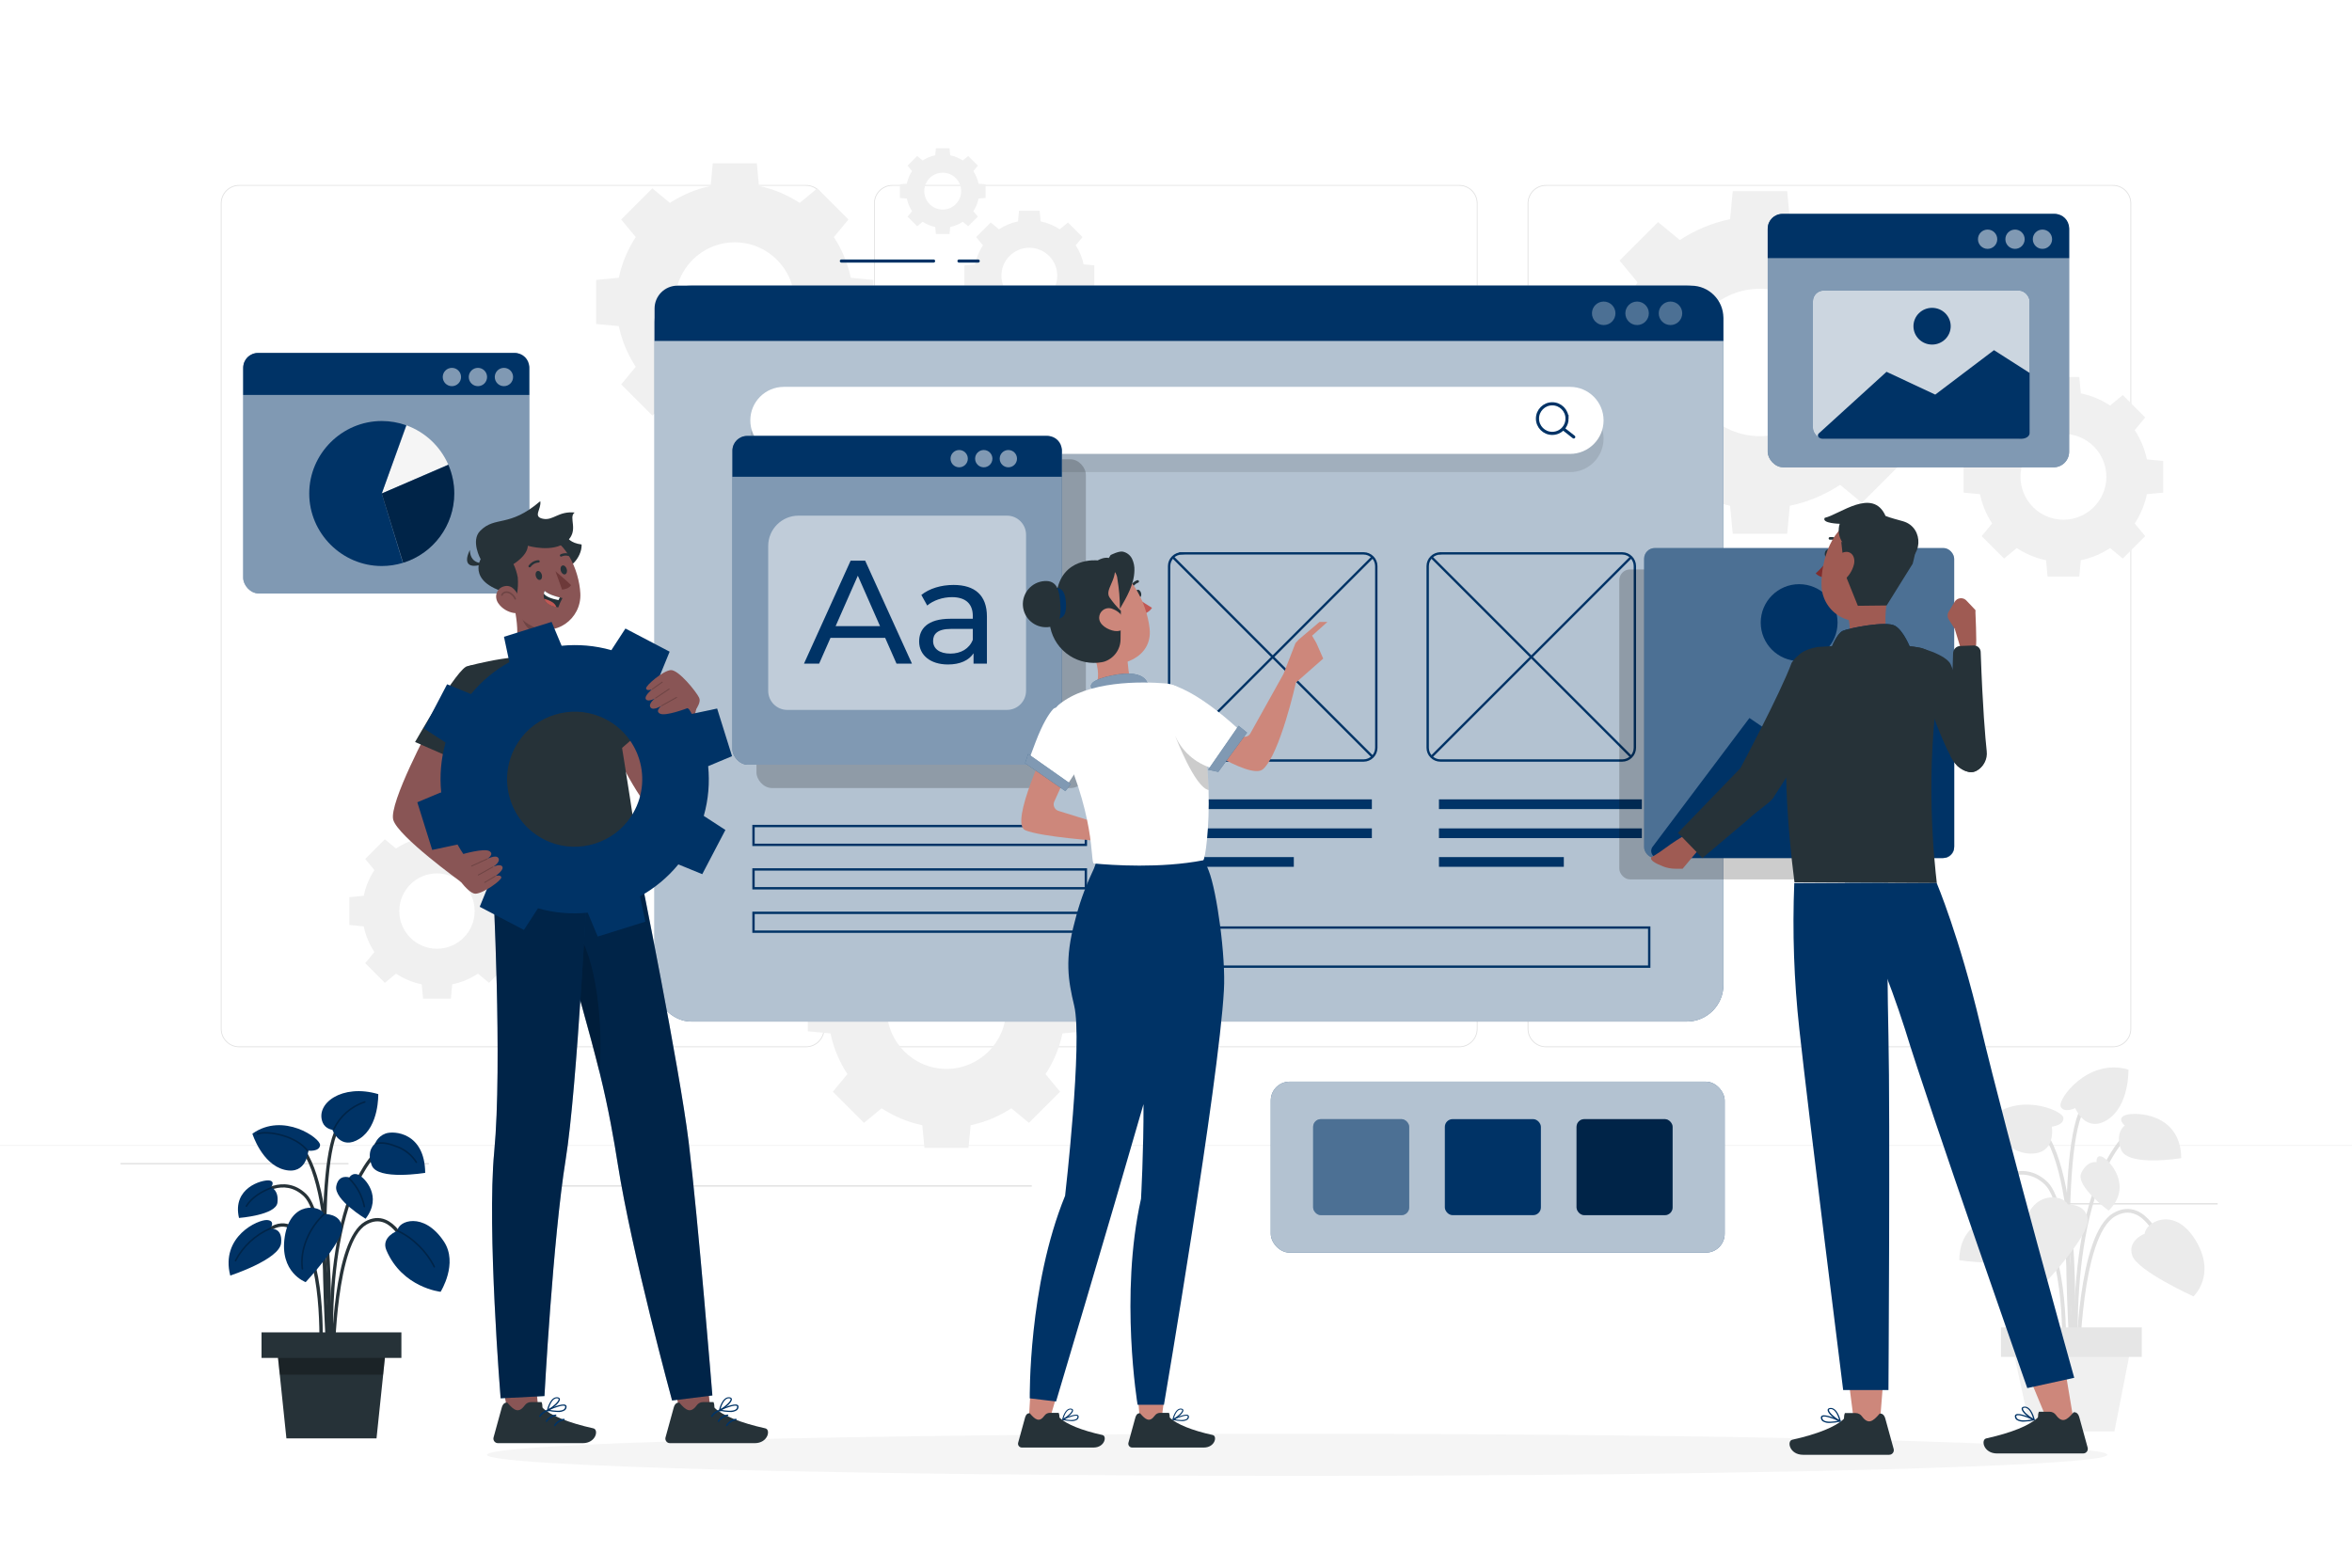 <svg class="animated" id="freepik_stories-ui-ux-design" xmlns="http://www.w3.org/2000/svg" viewBox="0 0 750 500" version="1.1" xmlns:xlink="http://www.w3.org/1999/xlink" xmlns:svgjs="http://svgjs.com/svgjs"><style>svg#freepik_stories-ui-ux-design:not(.animated) .animable {opacity: 0;}svg#freepik_stories-ui-ux-design.animated #freepik--background-complete--inject-69 {animation: 1.5s Infinite  linear wind;animation-delay: 0s;}svg#freepik_stories-ui-ux-design.animated #freepik--Window--inject-69 {animation: 1.5s Infinite  linear heartbeat;animation-delay: 0s;}svg#freepik_stories-ui-ux-design.animated #freepik--Colors--inject-69 {animation: 1.5s Infinite  linear wind;animation-delay: 0s;}svg#freepik_stories-ui-ux-design.animated #freepik--Image--inject-69 {animation: 1.5s Infinite  linear shake;animation-delay: 0s;}svg#freepik_stories-ui-ux-design.animated #freepik--Chart--inject-69 {animation: 1.5s Infinite  linear shake;animation-delay: 0s;}svg#freepik_stories-ui-ux-design.animated #freepik--Plant--inject-69 {animation: 1.5s Infinite  linear wind;animation-delay: 0s;}            @keyframes wind {                0% {                    transform: rotate( 0deg );                }                25% {                    transform: rotate( 1deg );                }                75% {                    transform: rotate( -1deg );                }            }                    @keyframes heartbeat {                0% {                    transform: scale(1);                }                10% {                    transform: scale(1.1);                }                30% {                    transform: scale(1);                }                40% {                    transform: scale(1);                }                50% {                    transform: scale(1.1);                }                60% {                    transform: scale(1);                }                100% {                    transform: scale(1);                }            }                    @keyframes shake {                10%, 90% {                    transform: translate3d(-1px, 0, 0);                  }                  20%, 80% {                    transform: translate3d(2px, 0, 0);                  }                  30%, 50%, 70% {                    transform: translate3d(-4px, 0, 0);                  }                  40%, 60% {                    transform: translate3d(4px, 0, 0);                  }            }        </style><g id="freepik--background-complete--inject-69" class="animable" style="transform-origin: 375px 251.911px;"><g id="el9amvhaycc4" class="animable" style="transform-origin: 375px 223.862px;"><g id="el5jf1b9rmnfg" class="animable" style="transform-origin: 375px 212.215px;"><g id="ellkcwtly5h7" class="animable" style="transform-origin: 479.147px 196.498px;"><path d="M673.734,333.997h-180.746c-3.232,0-5.862-2.63-5.862-5.862V64.861c0-3.232,2.63-5.862,5.862-5.862h180.746c3.232,0,5.862,2.629,5.862,5.862V328.135c0,3.232-2.63,5.862-5.862,5.862ZM492.988,59.249c-3.095,0-5.612,2.518-5.612,5.612V328.135c0,3.095,2.518,5.612,5.612,5.612h180.746c3.095,0,5.612-2.518,5.612-5.612V64.861c0-3.094-2.518-5.612-5.612-5.612h-180.746Z" style="fill: rgb(224, 224, 224); transform-origin: 583.361px 196.498px;" id="els4ovrs9mx1e" class="animable"></path><path d="M465.306,333.997h-180.747c-3.232,0-5.862-2.63-5.862-5.862V64.861c0-3.232,2.629-5.862,5.862-5.862h180.747c3.232,0,5.862,2.629,5.862,5.862V328.135c0,3.232-2.63,5.862-5.862,5.862ZM284.56,59.249c-3.094,0-5.612,2.518-5.612,5.612V328.135c0,3.095,2.518,5.612,5.612,5.612h180.747c3.095,0,5.612-2.518,5.612-5.612V64.861c0-3.094-2.518-5.612-5.612-5.612h-180.747Z" style="fill: rgb(224, 224, 224); transform-origin: 374.933px 196.498px;" id="eltv5kad8bse" class="animable"></path></g><path d="M257.012,333.997H76.266c-3.232,0-5.862-2.63-5.862-5.862V64.861c0-3.232,2.629-5.862,5.862-5.862h180.746c3.232,0,5.862,2.629,5.862,5.862V328.135c0,3.232-2.63,5.862-5.862,5.862ZM76.266,59.249c-3.094,0-5.612,2.518-5.612,5.612V328.135c0,3.095,2.518,5.612,5.612,5.612h180.746c3.095,0,5.612-2.518,5.612-5.612V64.861c0-3.094-2.518-5.612-5.612-5.612H76.266Z" style="fill: rgb(224, 224, 224); transform-origin: 166.639px 196.498px;" id="elmiycqpooj7r" class="animable"></path><rect y="365.311" width="750" height=".12" style="fill: rgb(224, 224, 224); transform-origin: 375px 365.371px;" id="el26ryuhyizbk" class="animable"></rect></g><g id="el9godvh0uuyr" class="animable" style="transform-origin: 372.801px 379.833px;"><rect x="651.428" y="383.738" width="55.729" height=".42" style="fill: rgb(224, 224, 224); transform-origin: 679.292px 383.948px;" id="eltiiq5i2z1ei" class="animable"></rect><rect x="492.845" y="388.304" width="14.627" height=".421" style="fill: rgb(224, 224, 224); transform-origin: 500.158px 388.514px;" id="elprana7tvhep" class="animable"></rect><rect x="38.446" y="370.941" width="72.674" height=".421" style="fill: rgb(224, 224, 224); transform-origin: 74.783px 371.151px;" id="elfqyojxkc4rb" class="animable"></rect><rect x="126.101" y="370.941" width="10.655" height=".421" style="fill: rgb(224, 224, 224); transform-origin: 131.428px 371.151px;" id="elsjx85qz8zv" class="animable"></rect><rect x="171.387" y="378.045" width="157.613" height=".42" style="fill: rgb(224, 224, 224); transform-origin: 250.193px 378.255px;" id="el0fhck7tksmln" class="animable"></rect></g></g><g id="elkcu5vnjs9g" class="animable" style="transform-origin: 663.872px 398.496px;"><g id="elbbl8jdp08wf" class="animable" style="transform-origin: 662.246px 396.734px;"><path d="M661.293,432.351c-.015-.47-1.595-47.105-9.181-54.481-7.378-7.172-15.846-.267-16.201,.03l-.761-.911c.096-.081,9.652-7.882,17.79,.03,7.926,7.708,9.477,53.355,9.539,55.295l-1.186,.037Z" style="fill: rgb(224, 224, 224); transform-origin: 648.815px 402.914px;" id="elehkhq1bdlcp" class="animable"></path><path d="M661.944,441.516c-.055-.557-5.184-55.986,15.058-79.217l.895,.779c-19.907,22.846-14.825,77.77-14.771,78.322l-1.181,.116Z" style="fill: rgb(224, 224, 224); transform-origin: 669.611px 401.908px;" id="elonliy2ppxl" class="animable"></path><path d="M661.196,435.653l-1.185-.079c.042-.628,3.962-63.014-10.886-76.671l.803-.874c15.264,14.04,11.438,75.034,11.268,77.624Z" style="fill: rgb(224, 224, 224); transform-origin: 655.434px 396.841px;" id="elhupxmieye7n" class="animable"></path><path d="M663.128,435.618l-1.187-.009c.015-1.718,.49-42.139,11.972-48.718,2.552-1.464,5.051-1.708,7.429-.725,6.943,2.872,10.383,15.228,10.526,15.752l-1.145,.313c-.034-.123-3.431-12.32-9.836-14.968-2.019-.834-4.166-.613-6.384,.657-10.895,6.243-11.371,47.284-11.374,47.698Z" style="fill: rgb(224, 224, 224); transform-origin: 676.905px 410.596px;" id="elbtyuycs5mld" class="animable"></path><path d="M658.657,435.647l-1.185-.067c.018-.319,1.732-31.942-6.803-43.084-2.068-2.699-4.312-3.986-6.684-3.82-5.592,.391-10.281,8.574-10.328,8.656l-1.034-.584c.204-.36,5.048-8.82,11.277-9.256,2.787-.198,5.384,1.245,7.711,4.283,8.802,11.491,7.121,42.556,7.045,43.872Z" style="fill: rgb(224, 224, 224); transform-origin: 645.729px 411.561px;" id="elohj5gplz80f" class="animable"></path><path d="M660.528,439.949c-.232-3.068-5.579-75.274,3.828-87.997l.954,.705c-9.147,12.372-3.655,86.455-3.599,87.202l-1.184,.09Z" style="fill: rgb(224, 224, 224); transform-origin: 662.059px 395.95px;" id="ela0gz24rdgd" class="animable"></path></g><path d="M683.9,393.484s-5.644,2.08-3.966,6.992c1.678,4.912,19.524,12.996,19.524,12.996,0,0,7.474-6.851,.61-17.992-6.864-11.141-16.015-5.512-16.168-1.996Z" style="fill: rgb(235, 235, 235); transform-origin: 691.295px 401.189px;" id="el74p1zouckmk" class="animable"></path><path d="M659.366,384.134s6.01-.252,6.351,4.928c.342,5.179-13.019,19.508-13.019,19.508,0,0-9.535-3.447-7.487-16.372,2.048-12.925,12.661-11.25,14.155-8.064Z" style="fill: rgb(235, 235, 235); transform-origin: 655.323px 395.221px;" id="elyoerjei5o79" class="animable"></path><path d="M654.278,359.341s4.007-.43,3.684-2.871c-.323-2.441-15.576-8.722-24.575,1.435,0,0,5.762,9.898,14.092,10.028,8.33,.129,6.798-8.592,6.798-8.592Z" style="fill: rgb(235, 235, 235); transform-origin: 645.684px 360.119px;" id="elc8kf3rj416i" class="animable"></path><path d="M661.744,353.414s-3.628,1.754-4.645-.488c-1.017-2.242,8.606-15.64,21.615-11.779,0,0,.345,11.448-6.656,15.963-7.001,4.516-10.314-3.696-10.314-3.696Z" style="fill: rgb(235, 235, 235); transform-origin: 667.871px 349.46px;" id="el8p3fs6d999p" class="animable"></path><path d="M642.774,391.509s2.765-2.233-.219-3.322c-2.984-1.09-17.627-.78-17.78,13.725,0,0,17.054,2.834,19.165-2.691,2.111-5.525-1.166-7.711-1.166-7.711Z" style="fill: rgb(235, 235, 235); transform-origin: 634.712px 395.221px;" id="elfizdoncg7nc" class="animable"></path><path d="M677.55,358.977s-2.765-2.233,.219-3.323c2.984-1.09,17.627-.78,17.779,13.725,0,0-17.054,2.834-19.165-2.691-2.111-5.525,1.167-7.711,1.167-7.711Z" style="fill: rgb(235, 235, 235); transform-origin: 685.612px 362.689px;" id="elhle3vsutqi9" class="animable"></path><path d="M668.535,370.662s-.243-2.714,1.948-1.65c2.191,1.064,9.825,9.299,1.912,17.114,0,0-10.652-7.889-8.732-11.997,1.92-4.108,4.872-3.467,4.872-3.467Z" style="fill: rgb(235, 235, 235); transform-origin: 669.667px 377.445px;" id="eltfbckzjru4" class="animable"></path><path d="M640.302,374.529s1.653-2.166-.768-2.435c-2.421-.269-13.27,2.627-10.743,13.458,0,0,13.217-.994,13.784-5.493,.567-4.499-2.273-5.531-2.273-5.531Z" style="fill: rgb(235, 235, 235); transform-origin: 635.53px 378.815px;" id="el76ps3hu6ysf" class="animable"></path><polygon points="674.239 456.54 647.579 456.54 640.488 423.832 680.657 423.832 674.239 456.54" style="fill: rgb(240, 240, 240); transform-origin: 660.573px 440.186px;" id="el9q5eye4dsc4" class="animable"></polygon><rect x="638.07" y="423.358" width="44.901" height="9.406" style="fill: rgb(230, 230, 230); transform-origin: 660.52px 428.061px;" id="el0fg02f5jtbr" class="animable"></rect></g><path d="M606.916,106.078c-1.206-5.821-3.513-11.233-6.668-16.039l5.743-6.937-12.278-12.278-6.937,5.742c-4.806-3.153-10.218-5.46-16.038-6.667l-.842-8.941h-17.364l-.843,8.941c-5.82,1.207-11.232,3.514-16.038,6.667l-6.937-5.742-12.278,12.278,5.743,6.937c-3.154,4.806-5.46,10.217-6.668,16.038l-8.941,.843v17.363l8.941,.843c1.207,5.82,3.514,11.231,6.668,16.038l-5.743,6.937,12.278,12.278,6.937-5.744c4.806,3.155,10.218,5.461,16.038,6.668l.843,8.941h17.364l.842-8.94c5.82-1.206,11.232-3.514,16.038-6.669l6.937,5.744,12.278-12.278-5.743-6.936c3.155-4.807,5.461-10.218,6.668-16.038l8.941-.843v-17.363l-8.941-.843Zm-22.196,9.524c0,12.982-10.524,23.506-23.507,23.506s-23.506-10.524-23.506-23.506,10.524-23.506,23.506-23.506,23.507,10.524,23.507,23.506Z" style="fill: rgb(240, 240, 240); transform-origin: 561.213px 115.601px;" id="elp6xj2u3gn48" class="animable"></path><path d="M271.292,88.599c-.976-4.71-2.843-9.089-5.395-12.978l4.647-5.613-9.935-9.935-5.613,4.646c-3.889-2.551-8.268-4.418-12.977-5.394l-.681-7.235h-14.05l-.682,7.235c-4.709,.977-9.088,2.843-12.977,5.394l-5.613-4.646-9.935,9.935,4.647,5.613c-2.552,3.889-4.418,8.267-5.395,12.977l-7.235,.682v14.049l7.235,.682c.977,4.709,2.843,9.088,5.395,12.977l-4.647,5.613,9.935,9.935,5.613-4.647c3.889,2.553,8.268,4.419,12.977,5.396l.682,7.235h14.05l.681-7.234c4.709-.976,9.088-2.843,12.977-5.396l5.613,4.647,9.935-9.935-4.647-5.612c2.553-3.89,4.419-8.268,5.395-12.977l7.234-.682v-14.049l-7.234-.682Zm-17.96,7.706c0,10.504-8.516,19.02-19.02,19.02s-19.02-8.516-19.02-19.02,8.516-19.02,19.02-19.02,19.02,8.516,19.02,19.02Z" style="fill: rgb(240, 240, 240); transform-origin: 234.311px 96.305px;" id="elkc99l4kmpvm" class="animable"></path><path d="M338.787,314.184c-.976-4.71-2.843-9.089-5.395-12.978l4.647-5.613-9.934-9.935-5.613,4.646c-3.889-2.551-8.268-4.418-12.977-5.394l-.681-7.235h-14.05l-.682,7.235c-4.709,.977-9.088,2.843-12.977,5.394l-5.613-4.646-9.935,9.935,4.647,5.613c-2.552,3.888-4.418,8.267-5.395,12.977l-7.235,.682v14.049l7.235,.682c.977,4.709,2.843,9.088,5.395,12.977l-4.647,5.613,9.935,9.935,5.613-4.647c3.889,2.553,8.268,4.419,12.977,5.396l.682,7.235h14.05l.681-7.234c4.709-.976,9.088-2.843,12.977-5.396l5.613,4.647,9.934-9.935-4.647-5.612c2.553-3.89,4.419-8.268,5.395-12.977l7.234-.682v-14.049l-7.234-.682Zm-17.96,7.706c0,10.504-8.516,19.02-19.02,19.02s-19.02-8.516-19.02-19.02,8.516-19.02,19.02-19.02,19.02,8.516,19.02,19.02Z" style="fill: rgb(240, 240, 240); transform-origin: 301.806px 321.89px;" id="elem1e6g7rwhk" class="animable"></path><path d="M345.549,84.319c-.457-2.205-1.331-4.256-2.526-6.077l2.176-2.628-4.652-4.652-2.628,2.176c-1.821-1.195-3.872-2.069-6.077-2.526l-.319-3.388h-6.579l-.319,3.388c-2.205,.457-4.256,1.331-6.077,2.526l-2.628-2.176-4.652,4.652,2.176,2.628c-1.195,1.821-2.069,3.871-2.526,6.077l-3.388,.319v6.579l3.388,.319c.457,2.205,1.331,4.255,2.526,6.077l-2.176,2.628,4.652,4.652,2.628-2.176c1.821,1.196,3.871,2.069,6.077,2.526l.319,3.388h6.579l.319-3.388c2.205-.457,4.256-1.331,6.077-2.527l2.628,2.176,4.652-4.652-2.176-2.628c1.195-1.821,2.069-3.872,2.526-6.077l3.387-.319v-6.579l-3.387-.319Zm-8.41,3.609c0,4.919-3.987,8.906-8.906,8.906s-8.906-3.988-8.906-8.906c0-4.919,3.987-8.906,8.906-8.906s8.906,3.988,8.906,8.906Z" style="fill: rgb(240, 240, 240); transform-origin: 328.233px 87.927px;" id="ellual16fkcic" class="animable"></path><path d="M312.044,58.574c-.302-1.457-.879-2.811-1.669-4.014l1.437-1.736-3.073-3.073-1.736,1.437c-1.203-.789-2.557-1.367-4.014-1.669l-.211-2.238h-4.345l-.211,2.238c-1.457,.302-2.811,.879-4.014,1.669l-1.736-1.437-3.073,3.073,1.437,1.736c-.789,1.203-1.367,2.557-1.669,4.014l-2.238,.211v4.345l2.238,.211c.302,1.457,.879,2.811,1.669,4.014l-1.437,1.736,3.073,3.073,1.736-1.437c1.203,.79,2.557,1.367,4.014,1.669l.211,2.238h4.345l.211-2.237c1.456-.302,2.811-.879,4.014-1.669l1.736,1.437,3.073-3.073-1.437-1.736c.789-1.203,1.367-2.557,1.669-4.014l2.237-.211v-4.345l-2.237-.211Zm-5.555,2.384c0,3.249-2.634,5.883-5.883,5.883s-5.883-2.634-5.883-5.883c0-3.249,2.634-5.883,5.883-5.883s5.883,2.634,5.883,5.883Z" style="fill: rgb(240, 240, 240); transform-origin: 300.606px 60.958px;" id="elscvioms6nn" class="animable"></path><path d="M162.704,285.709c-.617-2.975-1.796-5.742-3.408-8.199l2.936-3.546-6.276-6.277-3.546,2.935c-2.457-1.612-5.223-2.791-8.198-3.408l-.43-4.571h-8.876l-.431,4.571c-2.975,.617-5.742,1.796-8.198,3.408l-3.546-2.935-6.276,6.277,2.935,3.546c-1.612,2.457-2.791,5.223-3.408,8.198l-4.571,.431v8.875l4.571,.431c.617,2.975,1.796,5.741,3.408,8.198l-2.935,3.546,6.276,6.276,3.546-2.936c2.457,1.613,5.223,2.792,8.198,3.409l.431,4.571h8.876l.43-4.57c2.975-.617,5.741-1.796,8.198-3.409l3.546,2.936,6.276-6.276-2.936-3.546c1.613-2.457,2.792-5.223,3.408-8.198l4.57-.431v-8.875l-4.57-.431Zm-11.346,4.868c0,6.636-5.38,12.016-12.016,12.016s-12.016-5.38-12.016-12.016,5.38-12.016,12.016-12.016,12.016,5.38,12.016,12.016Z" style="fill: rgb(240, 240, 240); transform-origin: 139.342px 290.578px;" id="elq8gy538owxa" class="animable"></path><path d="M684.595,146.521c-.703-3.39-2.046-6.541-3.883-9.34l3.344-4.04-7.15-7.15-4.04,3.344c-2.799-1.836-5.951-3.18-9.34-3.882l-.49-5.207h-10.112l-.491,5.207c-3.389,.703-6.541,2.046-9.339,3.882l-4.04-3.344-7.15,7.15,3.344,4.04c-1.837,2.799-3.18,5.95-3.883,9.34l-5.207,.491v10.111l5.207,.491c.703,3.389,2.046,6.54,3.883,9.339l-3.344,4.04,7.15,7.15,4.04-3.345c2.799,1.837,5.95,3.18,9.339,3.883l.491,5.207h10.112l.49-5.206c3.389-.703,6.541-2.046,9.34-3.884l4.04,3.345,7.15-7.15-3.344-4.039c1.837-2.8,3.18-5.95,3.883-9.34l5.206-.491v-10.111l-5.206-.491Zm-12.926,5.546c0,7.56-6.129,13.689-13.689,13.689s-13.689-6.129-13.689-13.689,6.129-13.689,13.689-13.689,13.689,6.129,13.689,13.689Z" style="fill: rgb(240, 240, 240); transform-origin: 657.98px 152.067px;" id="el77qyqdr4q3u" class="animable"></path></g><g id="freepik--Shadow--inject-69" class="animable" style="transform-origin: 413.645px 463.993px;"><path d="M672.005,463.993c0,3.708-115.672,6.715-258.361,6.715s-258.361-3.006-258.361-6.715,115.672-6.715,258.361-6.715,258.361,3.006,258.361,6.715Z" style="fill: rgb(245, 245, 245); transform-origin: 413.645px 463.993px;" id="elvv4vvul4jkg" class="animable"></path></g><g id="freepik--Window--inject-69" class="animable animator-active" style="transform-origin: 379.14px 204.537px;"><g id="el88427xy7og3" class="animable" style="transform-origin: 379.14px 204.537px;"><rect x="208.728" y="91.11" width="340.824" height="234.707" rx="11.672" ry="11.672" style="fill: #003366; transform-origin: 379.14px 208.463px;" id="el2i03ill8ggh" class="animable"></rect><g id="el90zw538jktd"><rect x="208.728" y="91.11" width="340.824" height="234.707" rx="11.672" ry="11.672" style="fill: rgb(255, 255, 255); opacity: 0.7; transform-origin: 379.14px 208.463px;" class="animable" id="elolgcfvb43bl"></rect></g><g id="el0tdcebheucdb" class="animable" style="transform-origin: 379.14px 96px;"><path d="M216.016,91.11h323.249c5.678,0,10.288,4.61,10.288,10.288v7.345H208.728v-10.345c0-4.022,3.266-7.288,7.288-7.288Z" style="fill: #003366; transform-origin: 379.14px 99.926px;" id="elhhg1iukjby" class="animable"></path><g id="elfdpme4pym2"><path d="M536.427,99.926c0,2.069-1.677,3.747-3.747,3.747-2.069,0-3.746-1.677-3.746-3.747s1.677-3.747,3.746-3.747c2.069,0,3.747,1.677,3.747,3.747Z" style="fill: rgb(255, 255, 255); opacity: 0.3; transform-origin: 532.681px 99.926px;" class="animable" id="elm6enid70h8"></path></g><g id="eltsgo79wads"><path d="M525.779,99.926c0,2.069-1.677,3.747-3.746,3.747s-3.747-1.677-3.747-3.747,1.677-3.747,3.747-3.747,3.746,1.677,3.746,3.747Z" style="fill: rgb(255, 255, 255); opacity: 0.3; transform-origin: 522.033px 99.926px;" class="animable" id="el34h8uckfzkn"></path></g><g id="elnfl9x3z09v"><circle cx="511.385" cy="99.926" r="3.747" style="fill: rgb(255, 255, 255); opacity: 0.3; transform-origin: 511.385px 99.926px;" class="animable" id="els37mkrcgbh"></circle></g><g id="el2i9imccyboj" class="animable" style="transform-origin: 290.109px 83.257px;"><path d="M268.298,83.257h29.401" style="fill: none; stroke: #003366; stroke-linecap: round; stroke-linejoin: round; transform-origin: 282.998px 83.257px;" id="elzlvd7ekyj8p" class="animable"></path><path d="M305.797,83.257h6.123" style="fill: none; stroke: #003366; stroke-linecap: round; stroke-linejoin: round; transform-origin: 308.859px 83.257px;" id="el3uy1akx2bz9" class="animable"></path></g></g><g id="eltnd4u6scztm"><path d="M500.652,129.196H249.947c-5.904,0-10.69,4.786-10.69,10.69s4.786,10.69,10.69,10.69h250.706c5.904,0,10.69-4.786,10.69-10.69s-4.786-10.69-10.69-10.69Z" style="opacity: 0.1; transform-origin: 375.299px 139.886px;" class="animable" id="el518iia4rrpw"></path></g><g id="elxks0qidcrz" class="animable" style="transform-origin: 375.299px 134.077px;"><path d="M500.652,144.767H249.947c-5.904,0-10.69-4.786-10.69-10.69h0c0-5.904,4.786-10.69,10.69-10.69h250.706c5.904,0,10.69,4.786,10.69,10.69h0c0,5.904-4.786,10.69-10.69,10.69Z" style="fill: rgb(255, 255, 255); transform-origin: 375.299px 134.077px;" id="el58tkfb6ukbg" class="animable"></path><g id="eleb0vrflr03" class="animable" style="transform-origin: 496.046px 134.077px;"><path d="M499.699,133.505c0,.988-.304,1.906-.824,2.664-.85,1.24-2.277,2.054-3.894,2.054-2.605,0-4.717-2.112-4.717-4.717s2.112-4.717,4.717-4.717,4.717,2.112,4.717,4.717Z" style="fill: none; stroke: #003366; stroke-miterlimit: 10; transform-origin: 494.982px 133.505px;" id="elhn9pu8vwaid" class="animable"></path><line x1="501.828" y1="139.366" x2="498.618" y2="136.849" style="fill: none; stroke: #003366; stroke-linecap: round; stroke-linejoin: round; transform-origin: 500.223px 138.107px;" id="el9shox3z2xqs" class="animable"></line></g></g><g id="elyy2y4h3hro" class="animable" style="transform-origin: 405.835px 209.528px;"><path d="M376.866,176.494h57.939c2.243,0,4.065,1.821,4.065,4.065v57.939c0,2.243-1.821,4.065-4.065,4.065h-57.939c-2.243,0-4.064-1.821-4.064-4.064v-57.939c0-2.243,1.821-4.065,4.065-4.065Z" style="fill: none; stroke: #003366; stroke-miterlimit: 10; stroke-width: 0.75px; transform-origin: 405.835px 209.528px;" id="elalukjvp3s7d" class="animable"></path><line x1="373.914" y1="241.449" x2="437.662" y2="177.701" style="fill: none; stroke: #003366; stroke-miterlimit: 10; stroke-width: 0.75px; transform-origin: 405.788px 209.575px;" id="el1t5h6mlzt1n" class="animable"></line><line x1="373.914" y1="177.607" x2="437.662" y2="241.355" style="fill: none; stroke: #003366; stroke-miterlimit: 10; stroke-width: 0.75px; transform-origin: 405.788px 209.481px;" id="el2yow7vaf26k" class="animable"></line></g><g id="elpkyr4vxafd" class="animable" style="transform-origin: 488.291px 209.528px;"><path d="M459.322,176.494h57.939c2.243,0,4.065,1.821,4.065,4.065v57.939c0,2.243-1.821,4.065-4.065,4.065h-57.939c-2.243,0-4.064-1.821-4.064-4.064v-57.939c0-2.243,1.821-4.064,4.064-4.064Z" style="fill: none; stroke: #003366; stroke-miterlimit: 10; stroke-width: 0.75px; transform-origin: 488.291px 209.528px;" id="elnogjo5tmtf" class="animable"></path><line x1="456.37" y1="241.449" x2="520.119" y2="177.701" style="fill: none; stroke: #003366; stroke-miterlimit: 10; stroke-width: 0.75px; transform-origin: 488.245px 209.575px;" id="ela7034i08m8j" class="animable"></line><line x1="456.37" y1="177.607" x2="520.119" y2="241.355" style="fill: none; stroke: #003366; stroke-miterlimit: 10; stroke-width: 0.75px; transform-origin: 488.245px 209.481px;" id="elj3y62qig399" class="animable"></line></g><rect x="372.754" y="254.95" width="64.701" height="3.097" style="fill: #003366; transform-origin: 405.105px 256.498px;" id="elwbyd0nydgo" class="animable"></rect><rect x="372.754" y="264.209" width="64.701" height="3.097" style="fill: #003366; transform-origin: 405.105px 265.758px;" id="el17z1k6f5cl9" class="animable"></rect><rect x="372.754" y="273.361" width="39.815" height="3.097" style="fill: #003366; transform-origin: 392.662px 274.91px;" id="elr6ctiwsgiuh" class="animable"></rect><rect x="458.852" y="254.95" width="64.701" height="3.097" style="fill: #003366; transform-origin: 491.203px 256.498px;" id="elik9foff7id" class="animable"></rect><rect x="458.852" y="264.209" width="64.701" height="3.097" style="fill: #003366; transform-origin: 491.203px 265.758px;" id="elqsd4mvn1vpb" class="animable"></rect><rect x="458.852" y="273.361" width="39.815" height="3.097" style="fill: #003366; transform-origin: 478.759px 274.91px;" id="elgymb0fwdio6" class="animable"></rect><g id="eltfmsiijryy"><rect x="241.221" y="146.48" width="105.036" height="104.861" rx="4.936" ry="4.936" style="opacity: 0.2; transform-origin: 293.739px 198.91px;" class="animable" id="el6uq10apu1br"></rect></g><g id="el7hxzo60rcj5" class="animable" style="transform-origin: 286.074px 191.474px;"><g id="elswj3o0gylri" class="animable" style="transform-origin: 286.074px 191.474px;"><g id="elrq6epor4d9" class="animable" style="transform-origin: 286.074px 191.474px;"><rect x="233.556" y="139.044" width="105.036" height="104.861" rx="4.936" ry="4.936" style="fill: #003366; transform-origin: 286.074px 191.474px;" id="elvorvhgi17pi" class="animable"></rect><g id="ela9gkqhcnldi"><rect x="233.556" y="139.044" width="105.036" height="104.861" rx="4.936" ry="4.936" style="fill: rgb(255, 255, 255); opacity: 0.5; transform-origin: 286.074px 191.474px;" class="animable" id="elfllv7rhmoj8"></rect></g><path d="M238.183,139.044h95.863c2.509,0,4.546,2.037,4.546,4.546v8.478h-105.036v-8.397c0-2.554,2.073-4.627,4.627-4.627Z" style="fill: #003366; transform-origin: 286.074px 145.555px;" id="elvf0dx8lsyb" class="animable"></path></g><g id="elh0tu6brabm" class="animable" style="transform-origin: 313.7px 146.284px;"><g id="elsz3utjurohi"><path d="M324.299,146.284c0,1.524-1.235,2.759-2.759,2.759-1.524,0-2.759-1.235-2.759-2.759,0-1.524,1.235-2.759,2.759-2.759,1.524,0,2.759,1.235,2.759,2.759Z" style="fill: rgb(255, 255, 255); opacity: 0.5; transform-origin: 321.541px 146.284px;" class="animable" id="ele227z0wy176"></path></g><g id="elx8mm7t1u7n"><path d="M316.459,146.284c0,1.524-1.235,2.759-2.759,2.759-1.524,0-2.759-1.235-2.759-2.759,0-1.524,1.235-2.759,2.759-2.759,1.524,0,2.759,1.235,2.759,2.759Z" style="fill: rgb(255, 255, 255); opacity: 0.5; transform-origin: 313.701px 146.284px;" class="animable" id="eloigpg7onogh"></path></g><g id="elo44g9nkboim"><path d="M308.619,146.284c0,1.524-1.235,2.759-2.759,2.759-1.524,0-2.759-1.235-2.759-2.759,0-1.524,1.235-2.759,2.759-2.759,1.524,0,2.759,1.235,2.759,2.759Z" style="fill: rgb(255, 255, 255); opacity: 0.5; transform-origin: 305.86px 146.284px;" class="animable" id="elkjym3i73pe"></path></g></g></g><g id="elytyhhf42m7g" class="animable" style="transform-origin: 286.074px 195.44px;"><g id="elthjmeft2nsn"><path d="M254.632,164.459h66.457c3.365,0,6.096,2.732,6.096,6.096v49.769c0,3.365-2.732,6.096-6.096,6.096h-70.031c-3.365,0-6.096-2.732-6.096-6.096v-46.195c0-5.337,4.333-9.67,9.67-9.67Z" style="fill: rgb(255, 255, 255); opacity: 0.5; transform-origin: 286.074px 195.44px;" class="animable" id="el2q85f0ljun5"></path></g><g id="elr3434q66mxi" class="animable" style="transform-origin: 285.544px 195.379px;"><path d="M282.264,203.445h-17.443l-3.611,8.206h-4.83l14.864-32.823h4.642l14.911,32.823h-4.923l-3.611-8.206Zm-1.641-3.751l-7.081-16.084-7.08,16.084h14.161Z" style="fill: #003366; transform-origin: 273.59px 195.239px;" id="els30dl95cugn" class="animable"></path><path d="M314.707,196.645v15.005h-4.267v-3.282c-1.5,2.251-4.267,3.563-8.159,3.563-5.627,0-9.19-3.001-9.19-7.315,0-3.985,2.579-7.268,9.987-7.268h7.127v-.891c0-3.798-2.204-6.002-6.658-6.002-2.954,0-5.955,1.032-7.878,2.673l-1.875-3.377c2.579-2.063,6.283-3.188,10.269-3.188,6.799,0,10.644,3.282,10.644,10.082Zm-4.502,7.409v-3.47h-6.94c-4.455,0-5.72,1.735-5.72,3.845,0,2.485,2.063,4.033,5.486,4.033,3.376,0,6.049-1.547,7.174-4.408Z" style="fill: #003366; transform-origin: 303.899px 199.248px;" id="el6yg24k26r7c" class="animable"></path></g></g></g><rect x="373.184" y="295.834" width="152.716" height="12.47" style="fill: none; stroke: #003366; stroke-miterlimit: 10; stroke-width: 0.75px; transform-origin: 449.541px 302.068px;" id="eldxr7jpx68a" class="animable"></rect><rect x="240.276" y="263.452" width="105.98" height="6.006" style="fill: none; stroke: #003366; stroke-miterlimit: 10; stroke-width: 0.75px; transform-origin: 293.267px 266.455px;" id="el3vaageqeyxf" class="animable"></rect><rect x="240.276" y="277.297" width="105.98" height="6.006" style="fill: none; stroke: #003366; stroke-miterlimit: 10; stroke-width: 0.75px; transform-origin: 293.267px 280.3px;" id="elclool9wdf79" class="animable"></rect><rect x="240.276" y="291.143" width="105.98" height="6.006" style="fill: none; stroke: #003366; stroke-miterlimit: 10; stroke-width: 0.75px; transform-origin: 293.267px 294.146px;" id="elzfht672lnra" class="animable"></rect></g></g><g id="freepik--Colors--inject-69" class="animable" style="transform-origin: 477.59px 372.25px;"><g id="el9iqbr8g99vu" class="animable" style="transform-origin: 477.59px 372.25px;"><rect x="405.218" y="344.984" width="144.745" height="54.532" rx="6.009" ry="6.009" style="fill: #003366; transform-origin: 477.59px 372.25px;" id="elg2mocvgtbdt" class="animable"></rect><g id="el2b5pdq79rte"><rect x="405.218" y="344.984" width="144.745" height="54.532" rx="6.009" ry="6.009" style="fill: rgb(255, 255, 255); opacity: 0.7; transform-origin: 477.59px 372.25px;" class="animable" id="el1ad9312i5wp"></rect></g><rect x="418.73" y="356.937" width="30.626" height="30.626" rx="2.47" ry="2.47" style="fill: #003366; transform-origin: 434.043px 372.25px;" id="elvtkyfhl3cxd" class="animable"></rect><g id="elk56jilbrkql"><rect x="418.73" y="356.937" width="30.626" height="30.626" rx="2.47" ry="2.47" style="fill: rgb(255, 255, 255); opacity: 0.3; transform-origin: 434.043px 372.25px;" class="animable" id="elwcaka3kg8dm"></rect></g><rect x="460.729" y="356.937" width="30.626" height="30.626" rx="2.47" ry="2.47" style="fill: #003366; transform-origin: 476.042px 372.25px;" id="eljdz817fp2sa" class="animable"></rect><rect x="502.727" y="356.937" width="30.626" height="30.626" rx="2.47" ry="2.47" style="fill: #003366; transform-origin: 518.04px 372.25px;" id="elt339x32nda" class="animable"></rect><g id="elxtyd9g245wk"><rect x="502.727" y="356.937" width="30.626" height="30.626" rx="2.47" ry="2.47" style="opacity: 0.3; transform-origin: 518.04px 372.25px;" class="animable" id="elrsu1zbgijok"></rect></g></g></g><g id="freepik--Image--inject-69" class="animable" style="transform-origin: 611.739px 108.631px;"><g id="eljnewl7t32gn" class="animable" style="transform-origin: 611.739px 108.631px;"><g id="elwksm89z4zui" class="animable" style="transform-origin: 611.739px 108.631px;"><g id="el2w9ppi1c3wn" class="animable" style="transform-origin: 611.739px 108.631px;"><rect x="563.683" y="68.222" width="96.111" height="80.819" rx="4.936" ry="4.936" style="fill: #003366; transform-origin: 611.739px 108.631px;" id="el68c7wbl0d3t" class="animable"></rect><g id="elyx1l7gye4qo"><rect x="563.683" y="68.222" width="96.111" height="80.819" rx="4.936" ry="4.936" style="fill: rgb(255, 255, 255); opacity: 0.5; transform-origin: 611.739px 108.631px;" class="animable" id="elmk7kbwmgvx"></rect></g><path d="M568.31,68.222h86.939c2.509,0,4.546,2.037,4.546,4.546v9.547h-96.111v-9.466c0-2.554,2.073-4.627,4.627-4.627Z" style="fill: #003366; transform-origin: 611.739px 75.268px;" id="elyte2ceizcq" class="animable"></path></g><g id="elve3knt5tof" class="animable" style="transform-origin: 642.548px 76.296px;"><g id="el72nigdb3zrv"><path d="M654.367,76.296c0,1.699-1.377,3.076-3.076,3.076s-3.076-1.377-3.076-3.076c0-1.699,1.377-3.076,3.076-3.076s3.076,1.377,3.076,3.076Z" style="fill: rgb(255, 255, 255); opacity: 0.5; transform-origin: 651.291px 76.296px;" class="animable" id="el8273nttp2u3"></path></g><g id="elgtdyfln4lmb"><path d="M645.624,76.296c0,1.699-1.377,3.076-3.076,3.076-1.699,0-3.076-1.377-3.076-3.076,0-1.699,1.377-3.076,3.076-3.076,1.699,0,3.076,1.377,3.076,3.076Z" style="fill: rgb(255, 255, 255); opacity: 0.5; transform-origin: 642.548px 76.296px;" class="animable" id="eldabjqb1v9u"></path></g><g id="eln5psfy7qcw"><path d="M636.881,76.296c0,1.699-1.377,3.076-3.076,3.076-1.699,0-3.076-1.377-3.076-3.076,0-1.699,1.377-3.076,3.076-3.076,1.699,0,3.076,1.377,3.076,3.076Z" style="fill: rgb(255, 255, 255); opacity: 0.5; transform-origin: 633.804px 76.296px;" class="animable" id="elp2z5o8le2l8"></path></g></g></g><g id="elm16e9t6jvzf" class="animable" style="transform-origin: 612.647px 116.306px;"><rect x="578.101" y="92.673" width="69.09" height="47.266" rx="3.422" ry="3.422" style="fill: #003366; transform-origin: 612.646px 116.306px;" id="el9z2pdaumhha" class="animable"></rect><g id="elxwi3h6kap0k"><rect x="578.101" y="92.673" width="69.09" height="47.266" rx="3.422" ry="3.422" style="fill: rgb(255, 255, 255); opacity: 0.8; transform-origin: 612.646px 116.306px;" class="animable" id="eld8cgttab4on"></rect></g><path d="M579.995,138.216l21.577-19.631,15.534,7.273,18.732-14.178,11.354,7.259v19.216c0,.985-1.167,1.784-2.608,1.784h-63.331c-1.297,0-2.037-1.014-1.258-1.723Z" style="fill: #003366; transform-origin: 613.434px 125.809px;" id="el8dk8if24ed" class="animable"></path><path d="M622.036,104.041c0,3.235-2.659,5.858-5.939,5.858s-5.939-2.623-5.939-5.858c0-3.235,2.659-5.858,5.939-5.858s5.939,2.623,5.939,5.858Z" style="fill: #003366; transform-origin: 616.097px 104.041px;" id="elrrmulukmeba" class="animable"></path></g></g></g><g id="freepik--Chart--inject-69" class="animable" style="transform-origin: 123.164px 150.927px;"><g id="elifjf7nzqtjn" class="animable" style="transform-origin: 123.164px 150.927px;"><g id="ely2w9j2qdme" class="animable" style="transform-origin: 123.164px 150.927px;"><g id="elkum4z2h3rng" class="animable" style="transform-origin: 123.164px 150.927px;"><rect x="77.564" y="112.582" width="91.2" height="76.689" rx="4.936" ry="4.936" style="fill: #003366; transform-origin: 123.163px 150.927px;" id="elyj5n9tr0o8" class="animable"></rect><g id="elqc0zxgzj5a"><rect x="77.564" y="112.582" width="91.2" height="76.689" rx="4.936" ry="4.936" style="fill: rgb(255, 255, 255); opacity: 0.5; transform-origin: 123.163px 150.927px;" class="animable" id="elghiuhn5hgra"></rect></g><path d="M82.19,112.582h82.028c2.509,0,4.546,2.037,4.546,4.546v8.827H77.564v-8.746c0-2.554,2.073-4.627,4.627-4.627Z" style="fill: #003366; transform-origin: 123.163px 119.269px;" id="el6r5tqhbrv0r" class="animable"></path></g><g id="elfj4m2m1ngwc" class="animable" style="transform-origin: 152.398px 120.244px;"><g id="elqrcxqte6cqi"><path d="M163.613,120.244c0,1.612-1.307,2.919-2.919,2.919-1.612,0-2.919-1.307-2.919-2.919s1.307-2.919,2.919-2.919c1.612,0,2.919,1.307,2.919,2.919Z" style="fill: rgb(255, 255, 255); opacity: 0.5; transform-origin: 160.694px 120.244px;" class="animable" id="ellfnevss59e"></path></g><g id="elbzqizi8v1z"><path d="M155.317,120.244c0,1.612-1.307,2.919-2.919,2.919-1.612,0-2.919-1.307-2.919-2.919s1.307-2.919,2.919-2.919c1.612,0,2.919,1.307,2.919,2.919Z" style="fill: rgb(255, 255, 255); opacity: 0.5; transform-origin: 152.398px 120.244px;" class="animable" id="elqm89j802z7q"></path></g><g id="elj6z03andil"><path d="M147.02,120.244c0,1.612-1.307,2.919-2.919,2.919-1.612,0-2.919-1.307-2.919-2.919s1.307-2.919,2.919-2.919c1.612,0,2.919,1.307,2.919,2.919Z" style="fill: rgb(255, 255, 255); opacity: 0.5; transform-origin: 144.101px 120.244px;" class="animable" id="elm37lk1dc93o"></path></g></g></g><g id="elwo9n84u8gj" class="animable" style="transform-origin: 121.73px 157.401px;"><path d="M121.73,157.401l7.909-21.73c2.947,1.073,5.644,2.733,7.929,4.881,2.285,2.148,4.109,4.738,5.361,7.612l-21.2,9.236Z" style="fill: rgb(245, 245, 245); transform-origin: 132.33px 146.536px;" id="elimxlatkfnm" class="animable"></path><path d="M121.73,157.401l6.74,22.12c-2.185,.666-4.456,1.004-6.74,1.004-12.686,0-23.124-10.439-23.124-23.124s10.439-23.124,23.124-23.124c2.661,0,5.302,.459,7.806,1.357l-7.806,21.767Z" style="fill: #003366; transform-origin: 114.071px 157.401px;" id="elu9cp31mfk9i" class="animable"></path><path d="M121.73,157.401l21.243-9.136c1.241,2.886,1.881,5.994,1.881,9.136,0,10.113-6.635,19.108-16.297,22.093l-6.827-22.093Z" style="fill: #003366; transform-origin: 133.292px 163.88px;" id="elkf7fmgzlkle" class="animable"></path><g id="elq8hll07niu"><path d="M121.73,157.401l21.243-9.136c1.241,2.886,1.881,5.994,1.881,9.136,0,10.113-6.635,19.108-16.297,22.093l-6.827-22.093Z" style="opacity: 0.3; transform-origin: 133.292px 163.88px;" class="animable" id="eluihfc4cpsnk"></path></g></g></g></g><g id="freepik--Plant--inject-69" class="animable" style="transform-origin: 108.131px 403.38px;"><g id="ela8bmgrj712e" class="animable" style="transform-origin: 108.131px 403.38px;"><g id="elxaa7sfa5zz9" class="animable" style="transform-origin: 108.131px 403.38px;"><g id="elhaskq9zc78m" class="animable" style="transform-origin: 105.968px 398.401px;"><path d="M105.12,430.081c-.013-.418-1.419-41.898-8.166-48.458-6.562-6.379-14.094-.237-14.411,.027l-.676-.811c.085-.072,8.585-7.011,15.823,.027,7.05,6.856,8.43,47.457,8.485,49.182l-1.055,.033Z" style="fill: rgb(38, 50, 56); transform-origin: 94.021px 403.898px;" id="el7ta8vxfob3x" class="animable"></path><path d="M105.699,438.233c-.049-.496-4.611-49.797,13.393-70.46l.796,.693c-17.706,20.321-13.186,69.173-13.139,69.664l-1.051,.103Z" style="fill: rgb(38, 50, 56); transform-origin: 112.519px 403.003px;" id="ele6uyyxvm6uf" class="animable"></path><path d="M105.034,433.018l-1.054-.07c.037-.559,3.524-56.048-9.683-68.195l.715-.777c13.577,12.489,10.174,66.739,10.022,69.043Z" style="fill: rgb(38, 50, 56); transform-origin: 99.909px 398.496px;" id="elitiwiwxheag" class="animable"></path><path d="M106.753,432.987l-1.056-.008c.013-1.528,.436-37.481,10.648-43.333,2.27-1.302,4.493-1.519,6.608-.645,6.175,2.554,9.235,13.544,9.363,14.011l-1.019,.279c-.03-.11-3.051-10.958-8.749-13.314-1.796-.741-3.706-.545-5.678,.585-9.691,5.553-10.114,42.057-10.117,42.426Z" style="fill: rgb(38, 50, 56); transform-origin: 119.006px 410.731px;" id="elqpf9m2z9h6m" class="animable"></path><path d="M102.775,433.013l-1.054-.06c.016-.284,1.541-28.411-6.05-38.321-1.839-2.401-3.836-3.545-5.945-3.398-4.974,.347-9.145,7.626-9.186,7.699l-.92-.52c.181-.32,4.49-7.845,10.03-8.233,2.479-.176,4.789,1.107,6.859,3.809,7.829,10.221,6.333,37.852,6.266,39.022Z" style="fill: rgb(38, 50, 56); transform-origin: 91.276px 411.589px;" id="el9fchdlan1cc" class="animable"></path><path d="M104.44,436.839c-.207-2.729-4.962-66.953,3.405-78.27l.849,.627c-8.136,11.005-3.251,76.898-3.201,77.562l-1.053,.081Z" style="fill: rgb(38, 50, 56); transform-origin: 105.801px 397.704px;" id="elkzl3p0ugzdr" class="animable"></path></g><path d="M126.743,392.548s-5.34,1.973-3.527,6.219c5.108,11.964,17.283,13.239,17.283,13.239,0,0,5.713-9.044,1.03-16.069-6.456-9.684-14.65-6.517-14.786-3.39Z" style="fill: #003366; transform-origin: 133.107px 400.722px;" id="elp5ud6bu23e" class="animable"></path><path d="M103.406,387.193s5.345-.224,5.649,4.383c.304,4.607-11.58,17.352-11.58,17.352,0,0-8.481-3.066-6.659-14.562,1.821-11.496,11.262-10.007,12.59-7.173Z" style="fill: #003366; transform-origin: 99.81px 397.055px;" id="eleuz8nkm1eug" class="animable"></path><path d="M105.998,360.347s-2.245-.276-3.089-2.296c-2.518-6.027,6.136-12.525,17.708-9.091,0,0,.306,10.183-5.92,14.199-6.227,4.016-8.698-2.811-8.698-2.811Z" style="fill: #003366; transform-origin: 111.544px 356.215px;" id="ela779nxpze1a" class="animable"></path><path d="M86.168,391.925s1.863-2.554-.952-2.804c-2.815-.25-14.999,5.21-11.795,17.708,0,0,15.672-5.112,16.215-10.344,.544-5.233-3.468-4.559-3.468-4.559Z" style="fill: #003366; transform-origin: 81.287px 397.971px;" id="el9z5ovf01396" class="animable"></path><path d="M119.58,364.818s.704-2.319,3.358-3.288c2.654-.969,12.515-.361,12.651,12.54,0,0-15.169,2.521-17.046-2.393-1.878-4.914,1.037-6.859,1.037-6.859Z" style="fill: #003366; transform-origin: 126.751px 367.969px;" id="elq0zxzary7gp" class="animable"></path><path d="M111.393,375.539s1.02-1.768,2.969-.822c1.949,.946,7.695,6.858,2.216,13.995,0,0-10.181-6.121-9.349-10.418,.767-3.96,4.165-2.756,4.165-2.756Z" style="fill: #003366; transform-origin: 113.032px 381.575px;" id="elrld5vlawbl" class="animable"></path><path d="M86.449,378.651s1.47-1.927-.683-2.166c-2.154-.239-11.803,2.337-9.556,11.97,0,0,11.756-.884,12.26-4.885,.504-4.002-2.021-4.92-2.021-4.92Z" style="fill: #003366; transform-origin: 82.205px 382.463px;" id="el8ojhi16n32" class="animable"></path><polygon points="120.064 458.755 91.33 458.755 88.23 429.022 123.163 429.022 120.064 458.755" style="fill: rgb(38, 50, 56); transform-origin: 105.697px 443.888px;" id="elvrxfxkkpsia" class="animable"></polygon><rect x="83.398" y="424.948" width="44.598" height="8.147" style="fill: rgb(38, 50, 56); transform-origin: 105.697px 429.022px;" id="elx4142gw99la" class="animable"></rect></g><g id="elhe2g89y4yju"><path d="M96.425,404.682c-.881-6.266,2.29-13.242,6.981-17.488" style="fill: none; opacity: 0.3; stroke: rgb(0, 0, 0); stroke-linecap: round; stroke-linejoin: round; stroke-width: 0.5px; transform-origin: 99.842px 395.938px;" class="animable" id="el5r488g3dqf4"></path></g><g id="elull12o0sg0r"><path d="M111.393,375.892c2.43,2.415,4.121,5.564,4.791,8.924" style="fill: none; opacity: 0.3; stroke: rgb(0, 0, 0); stroke-linecap: round; stroke-linejoin: round; stroke-width: 0.5px; transform-origin: 113.788px 380.354px;" class="animable" id="elgdll4yt5alu"></path></g><g id="elvoleaiapuz"><path d="M126.743,392.548c4.848,2.152,9.41,6.708,11.732,11.477" style="fill: none; opacity: 0.3; stroke: rgb(0, 0, 0); stroke-linecap: round; stroke-linejoin: round; stroke-width: 0.5px; transform-origin: 132.609px 398.286px;" class="animable" id="elpdui6engyoj"></path></g><g id="elgonngif4zk"><path d="M119.58,364.818c2.511-.72,4.778,.049,7.219,.98,2.44,.931,4.565,2.671,5.958,4.88" style="fill: none; opacity: 0.3; stroke: rgb(0, 0, 0); stroke-linecap: round; stroke-linejoin: round; stroke-width: 0.5px; transform-origin: 126.169px 367.606px;" class="animable" id="elme7f4ndk2nm"></path></g><path d="M98.304,366.992s3.559,.425,3.765-1.755c.206-2.18-11.765-10.662-21.589-3.65,0,0,3.024,9.728,10.219,11.499,7.195,1.771,7.604-6.094,7.604-6.094Z" style="fill: #003366; transform-origin: 91.276px 366.104px;" id="elzh0dxdjn76h" class="animable"></path><g id="elslxzr0blnde"><path d="M98.194,367.17c-3.743-5.031-12.93-6.665-16.059-5.532" style="fill: none; opacity: 0.3; stroke: rgb(0, 0, 0); stroke-linecap: round; stroke-linejoin: round; stroke-width: 0.5px; transform-origin: 90.165px 364.232px;" class="animable" id="el0cz3ebscei8n"></path></g><g id="elgwg1fzn3zih"><path d="M86.557,378.825c-3.054,1.135-6.316,3.093-8.012,5.876" style="fill: none; opacity: 0.3; stroke: rgb(0, 0, 0); stroke-linecap: round; stroke-linejoin: round; stroke-width: 0.5px; transform-origin: 82.551px 381.763px;" class="animable" id="ell2j3rsnn2w"></path></g><g id="eln6il963owq"><path d="M75.095,402.085c2.387-4.579,6.401-8.288,11.153-10.309" style="fill: none; opacity: 0.3; stroke: rgb(0, 0, 0); stroke-linecap: round; stroke-linejoin: round; stroke-width: 0.5px; transform-origin: 80.672px 396.93px;" class="animable" id="elaah6pll4zad"></path></g><g id="elqueo3o2ybi"><path d="M106.469,360.104c1.905-4.069,5.565-7.278,9.848-8.637" style="fill: none; opacity: 0.3; stroke: rgb(0, 0, 0); stroke-linecap: round; stroke-linejoin: round; stroke-width: 0.5px; transform-origin: 111.393px 355.786px;" class="animable" id="elbtuis3xccd"></path></g><g id="elp88n4rua63"><polygon points="88.654 433.095 89.211 438.433 122.182 438.433 122.739 433.089 88.654 433.095" style="opacity: 0.3; transform-origin: 105.697px 435.761px;" class="animable" id="elxetml6q7zmq"></polygon></g></g></g><g id="freepik--Character_3--inject-69" class="animable" style="transform-origin: 591.058px 312.186px;"><g id="freepik--freepik--character-1--inject-2--inject-69" class="animable" style="transform-origin: 591.058px 312.186px;"><polygon points="588.241 430.54 591.532 456.096 599.274 456.096 601.262 431.014 588.241 430.54" style="fill: rgb(205, 135, 123); transform-origin: 594.752px 443.318px;" id="el7cb6e88agn5" class="animable"></polygon><polygon points="643.61 430.808 653.857 455.501 661.428 454.235 656.837 426.735 643.61 430.808" style="fill: rgb(205, 135, 123); transform-origin: 652.519px 441.118px;" id="elq9a4zreu56c" class="animable"></polygon><g id="elb95kst8mpas" class="animable" style="transform-origin: 649.129px 456.096px;"><path d="M650.153,450.264h3.46c.783,0,1.507,.396,1.97,1.028,1.995,2.725,3.495,1.695,5.665-.867,1.38-.161,1.751,1.423,1.864,1.848l2.587,9.409c.225,.786-.23,1.605-1.016,1.829-.14,.04-.285,.059-.43,.057h-27.413c-4.36,0-5.264-4.394-3.468-4.8,8.076-1.785,13.795-4.161,16.291-6.511,.463-.411-.012-.719,.491-1.993Z" style="fill: rgb(38, 50, 56); transform-origin: 649.129px 456.917px;" id="elai0sw2pmmo6" class="animable"></path><path d="M645.435,453.414c1.092-.026,2.179-.166,3.242-.418,.1-.036,.152-.146,.116-.246-.019-.054-.062-.097-.116-.116-.486-.237-4.812-2.259-5.896-1.491-.203,.132-.313,.369-.282,.61,.005,.449,.223,.868,.587,1.13,.707,.423,1.53,.609,2.349,.531Zm2.564-.678c-1.276,.237-3.648,.553-4.631-.181-.255-.201-.411-.501-.429-.825-.02-.102,.025-.205,.113-.26,.599-.418,3.151,.474,4.947,1.265Z" style="fill: #003366; transform-origin: 645.649px 452.201px;" id="elseg6b3ko74" class="animable"></path><path d="M648.632,453.007c.044,.013,.091,.013,.136,0,.058-.05,.08-.13,.056-.203,0-.181-1.017-4.439-3.389-4.168-.587,.079-.757,.361-.779,.599-.147,1.13,2.575,3.264,3.874,3.807l.102-.034Zm-2.959-4.032c1.502,0,2.372,2.485,2.666,3.479-1.412-.746-3.389-2.519-3.264-3.208,0-.057,0-.215,.44-.26l.158-.011Z" style="fill: #003366; transform-origin: 646.741px 450.832px;" id="elcfzmt6l9acb" class="animable"></path></g><g id="elkvzf77gniw9" class="animable" style="transform-origin: 587.267px 456.52px;"><path d="M588.291,450.689h3.46c.783,0,1.507,.396,1.97,1.028,1.995,2.725,3.495,1.695,5.665-.867,1.38-.161,1.751,1.423,1.864,1.848l2.587,9.409c.225,.786-.23,1.605-1.016,1.829-.14,.04-.285,.059-.43,.057h-27.413c-4.36,0-5.264-4.394-3.468-4.801,8.076-1.785,13.795-4.161,16.291-6.511,.463-.411-.013-.719,.49-1.993Z" style="fill: rgb(38, 50, 56); transform-origin: 587.267px 457.341px;" id="elfoxqwuw38i9" class="animable"></path><path d="M583.573,453.838c1.092-.026,2.179-.166,3.242-.418,.1-.036,.152-.146,.116-.246-.019-.054-.062-.096-.116-.116-.486-.237-4.812-2.259-5.896-1.491-.203,.132-.313,.369-.282,.61,.005,.449,.223,.868,.587,1.13,.707,.423,1.53,.609,2.349,.531Zm2.564-.678c-1.276,.237-3.648,.553-4.631-.181-.255-.201-.411-.501-.429-.825-.02-.102,.025-.205,.113-.26,.599-.418,3.151,.474,4.947,1.265Z" style="fill: #003366; transform-origin: 583.787px 452.625px;" id="elnrqp4j7lnpl" class="animable"></path><path d="M586.77,453.431c.044,.013,.091,.013,.136,0,.058-.05,.08-.13,.056-.203,0-.181-1.017-4.439-3.389-4.168-.587,.079-.757,.361-.779,.599-.147,1.129,2.575,3.264,3.874,3.807l.102-.034Zm-2.959-4.032c1.502,0,2.372,2.485,2.666,3.479-1.412-.746-3.389-2.519-3.264-3.208,0-.056,0-.214,.441-.26l.158-.011Z" style="fill: #003366; transform-origin: 584.88px 451.256px;" id="elzcq78b3jdv" class="animable"></path></g><g id="elzupblc26cw"><rect x="516.359" y="181.61" width="98.87" height="98.869" rx="3.422" ry="3.422" style="opacity: 0.2; transform-origin: 565.794px 231.044px;" class="animable" id="elkb7y2u96xt"></rect></g><g id="elv1zgk5yxar" class="animable" style="transform-origin: 573.708px 224.226px;"><rect x="524.273" y="174.791" width="98.87" height="98.869" rx="3.422" ry="3.422" style="fill: #003366; transform-origin: 573.708px 224.226px;" id="elhf7walntl5" class="animable"></rect><g id="el1bcjjomnl5x"><rect x="524.273" y="174.791" width="98.87" height="98.869" rx="3.422" ry="3.422" style="fill: rgb(255, 255, 255); opacity: 0.3; transform-origin: 573.708px 224.226px;" class="animable" id="elku7jl2jxv7p"></rect></g><path d="M526.983,270.056l30.877-41.063,22.229,15.214,26.806-29.658,16.248,15.184v40.196c0,2.061-1.671,3.732-3.732,3.732h-90.628c-1.857,0-2.915-2.121-1.799-3.604Z" style="fill: #003366; transform-origin: 574.835px 244.105px;" id="eluicofbl60mm" class="animable"></path><path d="M585.961,198.57c0,6.767-5.486,12.253-12.253,12.253s-12.253-5.486-12.253-12.253c0-6.768,5.486-12.253,12.253-12.253s12.253,5.486,12.253,12.253Z" style="fill: #003366; transform-origin: 573.708px 198.57px;" id="elc6hfnf52ng6" class="animable"></path></g><g id="elx1wal2u524" class="animable" style="transform-origin: 595.364px 187.244px;"><path d="M583.491,176.615c-.142,.675-.592,1.149-1.042,1.066-.45-.083-.675-.699-.545-1.374s.604-1.137,1.042-1.054c.438,.071,.687,.687,.545,1.362Z" style="fill: rgb(38, 50, 56); transform-origin: 582.699px 176.467px;" id="el780odzffnl" class="animable"></path><path d="M583.349,177.776c-1.21,1.892-2.677,3.606-4.359,5.094,.79,.853,1.918,1.313,3.08,1.256l1.279-6.35Z" style="fill: rgb(127, 46, 46); transform-origin: 581.169px 180.953px;" id="elam6jczfici" class="animable"></path><path d="M586.702,173.31c.224-.006,.403-.19,.403-.415-.01-.095-.047-.185-.107-.261-.852-.966-2.119-1.461-3.4-1.327-.046-.008-.093-.008-.14,0-.226,.038-.377,.253-.339,.478,.039,.226,.253,.377,.479,.339h.13c1.036-.071,2.042,.372,2.689,1.185,.092,.035,.193,.035,.284,0Z" style="fill: rgb(38, 50, 56); transform-origin: 585.109px 172.311px;" id="elvqdrrtq402e" class="animable"></path><path d="M602.161,188.852c-1.185,6.207-1.978,14.808,2.369,18.954,0,0-1.706,6.302-13.244,6.302-12.699,0-6.101-5.52-6.101-5.52,5.272-1.647,5.2-7.653,4.016-12.486l12.96-7.25Z" style="fill: rgb(159, 91, 83); transform-origin: 594.001px 201.48px;" id="elx2kwygzyt8q" class="animable"></path><path d="M606.165,179.766c-2.132,8.115-3.045,13.007-8.056,16.407-7.558,5.082-17.023-.758-17.272-9.382-.261-7.771,3.341-19.783,12.083-21.43,6.241-1.193,12.268,2.894,13.469,9.133,.335,1.751,.258,3.556-.225,5.272Z" style="fill: rgb(159, 91, 83); transform-origin: 593.71px 181.61px;" id="el154sbs72awa" class="animable"></path><path d="M587.495,172.978c-1.176-1.74-1.49-3.922-.853-5.923,0,0-5.89-.108-4.775-1.901,4.686-1.018,15.328-9.833,19.389-.601,1.726,.691,3.693,1.147,5.597,1.701,6.925,2.015,6.335,12.264-.796,13.338-.047,.007-.094,.014-.141,.02-6.598,.888-14.393-1.327-18.421-6.634Z" style="fill: rgb(38, 50, 56); transform-origin: 596.733px 170.091px;" id="elipwh53iaag8" class="animable"></path><path d="M609.872,174.03c-2.535,3.412-22.733-1.206-22.733-1.206l1.114,10.022,4.17,10.366,9.193-.107,8.292-13.303s2.499-9.183-.036-5.771Z" style="fill: rgb(38, 50, 56); transform-origin: 599.074px 183.018px;" id="elwkt3lz8x2v" class="animable"></path><path d="M591.191,179.979c-.503,2.032-1.66,3.843-3.293,5.153-2.156,1.694-3.85,.13-3.767-2.369,.083-2.275,1.362-5.864,3.732-6.598,2.369-.734,3.897,1.351,3.329,3.815Z" style="fill: rgb(159, 91, 83); transform-origin: 587.719px 180.928px;" id="el96vohg92bpq" class="animable"></path></g><path d="M584.048,206.479s1.706-4.431,3.554-5.272c1.848-.841,13.825-3.27,16.656-1.635,2.831,1.635,4.928,7.167,4.928,7.167l-25.138-.261Z" style="fill: #003366; transform-origin: 596.617px 202.88px;" id="elcif4zo8mqql" class="animable"></path><path d="M584.048,206.479s1.706-4.431,3.554-5.272c1.848-.841,13.825-3.27,16.656-1.635,2.831,1.635,4.928,7.167,4.928,7.167l-25.138-.261Z" style="fill: rgb(38, 50, 56); transform-origin: 596.617px 202.88px;" id="elnqkcoimpj1" class="animable"></path><path d="M571.901,216.447c-1.824,9.145-4.426,27.597,.313,64.948l45.395,.249c-.699-5.947-4.04-35.551,.995-65.735,.02-.119,.037-.238,.051-.358,.541-4.495-2.664-8.578-7.159-9.119-2.188-.284-4.391-.501-6.61-.651-8.463-.24-16.932-.046-25.375,.581-2.058,.356-4.887,1.313-6.005,2.681-1.55,1.895-1.041,4.566-1.605,7.405Z" style="fill: rgb(38, 50, 56); transform-origin: 594.12px 243.663px;" id="elbgcjv8llb0w" class="animable"></path><path d="M588.265,281.62c7.649,14.997,14.067,30.591,19.191,46.627,8.115,26.512,38.998,114.471,38.998,114.471l14.974-3.281s-21.157-75.556-29.936-112.54c-6.741-28.372-13.919-45.253-13.919-45.253l-29.308-.024Z" style="fill: #003366; transform-origin: 624.847px 362.169px;" id="elnm80o28sstq" class="animable"></path><path d="M572.154,281.644c-.628,15.541-.089,31.107,1.611,46.568,2.926,26.903,13.979,115.134,13.979,115.134h14.441s.569-86.49,0-112.943c-.64-28.846-.107-48.759-.107-48.759h-29.924Z" style="fill: #003366; transform-origin: 587.169px 362.495px;" id="el3dau32hhdok" class="animable"></path><path d="M536.563,277.071h-2.334c-1.363,0-2.71-.258-3.977-.76-1.955-.774-4.358-1.912-3.656-2.904,0,0,1.924-1.032,4.601-3.034,1.516-1.149,5.591-3.897,6.172-3.897l4.833,3.909s-2.447,2.769-5.64,6.686Z" style="fill: rgb(159, 91, 83); transform-origin: 534.337px 271.774px;" id="el9lqt6bsgn2l" class="animable"></path><path d="M579.807,208.778c-3.222-1.611-6.207-.817-8.494,2.618-3.637,9.868-16.349,33.623-16.349,33.623l-19.908,20.608,7.807,8.034,13.954-11.788c5.062-4.605,8.052-6.03,8.976-7.973,0,0,12.467-18.765,19.367-33.169,2.101-4.385-1.086-9.625-5.355-11.953Z" style="fill: rgb(38, 50, 56); transform-origin: 560.441px 240.819px;" id="elkxtygbukom" class="animable"></path><path d="M625.119,206.479l-1.753-5.781,6.527-6.148s.509,11.207,.178,11.396c-4.478,2.5-4.952,.533-4.952,.533Z" style="fill: rgb(159, 91, 83); transform-origin: 626.775px 200.882px;" id="elcirx0ofotkw" class="animable"></path><path d="M623.401,200.698l-1.99-3.127c-.48-.768-.48-1.743,0-2.511l1.872-3.092c.12-.204,.269-.389,.443-.549,.965-.884,2.463-.819,3.347,.146l2.819,2.985c-.758,4.632-6.492,6.148-6.492,6.148Z" style="fill: rgb(159, 91, 83); transform-origin: 625.472px 195.747px;" id="elp5s53thyih" class="animable"></path><path d="M622.631,213.67l.166-5.272c0-1.308,1.061-2.369,2.369-2.369l4.229-.166c.028-0,.056-0,.084,0,1.197,.026,2.146,1.018,2.12,2.215,.628,17.758,1.457,27.163,1.919,31.499,.31,2.533-.964,4.997-3.21,6.207-.693,.396-1.494,.558-2.286,.462-.489-.095-.969-.234-1.433-.415h0c-.9-.39-1.728-.926-2.452-1.587-.927-.982-1.691-2.105-2.263-3.329l.758-27.247Z" style="fill: rgb(38, 50, 56); transform-origin: 627.719px 226.069px;" id="elqphzx3094uq" class="animable"></path><path d="M633.009,240.135c.403,2.283-.693,4.57-2.725,5.686-.69,.379-1.482,.529-2.263,.426-.489-.095-.969-.234-1.433-.415h0c-.9-.39-1.728-.926-2.452-1.587-.927-.982-1.691-2.105-2.263-3.329-5.13-9.524-13.007-34.793-13.007-34.793h0c3.259,.006,11.907,2.814,13.173,5.817l.711,1.718,9.986,24.332,.273,2.144Z" style="fill: rgb(38, 50, 56); transform-origin: 620.979px 226.201px;" id="elqx555t9w4ld" class="animable"></path></g></g><g id="freepik--Character_2--inject-69" class="animable" style="transform-origin: 373.952px 318.794px;"><g id="elb20g1mwyhhi" class="animable" style="transform-origin: 373.952px 318.794px;"><g id="el8ytv90idzjc" class="animable" style="transform-origin: 357.496px 366.909px;"><polygon points="340.686 432.416 334.412 453.746 328.039 453.373 329.386 430.226 340.686 432.416" style="fill: rgb(205, 135, 123); transform-origin: 334.362px 441.986px;" id="el6z2pursyw73" class="animable"></polygon><polygon points="372.812 433.861 370.074 455.115 363.636 455.115 361.983 434.256 372.812 433.861" style="fill: rgb(205, 135, 123); transform-origin: 367.397px 444.488px;" id="elyd5eru2j26h" class="animable"></polygon><path d="M385.437,277.71c-.785-1.773-1.308-3.65-1.555-5.573l-22.786,1.172s-.039,.05-.111,.155l-11.309-.944s.646,1.653-1.544,6.033c-2.268,4.884-4.064,9.973-5.365,15.198-3.329,12.209-2.157,18.954-.23,27.013,2.759,11.541-2.902,60.617-2.902,60.617-11.793,28.83-11.267,64.602-11.267,64.602l8.387,1.007s16.379-54.822,27.881-94.824c.066,14.816-.792,30.178-.792,30.178-6.887,30.757-1.095,65.697-1.095,65.697h8.409s17.487-102.641,19.118-132.205c.635-10.577-2.223-31.48-4.84-38.126Z" style="fill: #003366; transform-origin: 359.365px 360.089px;" id="elj7ro1dgvyc" class="animable"></path><path d="M348.383,280.841l1.61-3.285,1.686,.23-.975,3.416-2.321-.361Z" style="fill: #003366; transform-origin: 350.031px 279.38px;" id="eluxnslm90li9" class="animable"></path><path d="M372.713,278.323c4.566-.274,8.278-.745,10.654-1.095l1.183,3.383c-3.921,.63-7.872,1.057-11.836,1.281v-3.57Z" style="fill: #003366; transform-origin: 378.631px 279.56px;" id="eli4tsf6p6dxi" class="animable"></path><path d="M354.241,278.038c5.262,.501,10.552,.644,15.833,.427v3.537c-1.533,0-3.131,.099-4.796,.099-3.979,.002-7.955-.202-11.913-.613l.876-3.449Z" style="fill: #003366; transform-origin: 361.72px 280.069px;" id="elzq8zpvyf4y" class="animable"></path><g id="el1tw1rw80vth" class="animable" style="transform-origin: 356.038px 455.467px;"><g id="el0q26aa45z97e" class="animable" style="transform-origin: 373.622px 455.467px;"><path d="M372.77,450.618h-2.877c-.651,0-1.253,.329-1.638,.855-1.659,2.266-2.906,1.41-4.711-.721-1.147-.134-1.456,1.183-1.55,1.537l-2.151,7.825c-.187,.653,.191,1.335,.845,1.521,.116,.033,.237,.049,.358,.047h22.798c3.626,0,4.377-3.654,2.884-3.992-6.716-1.484-11.472-3.461-13.548-5.414-.385-.342,.01-.598-.408-1.658Z" style="fill: rgb(38, 50, 56); transform-origin: 373.622px 456.15px;" id="eld2svg8i5mz5" class="animable"></path><path d="M378.647,452.795c.303-.218,.484-.567,.488-.94,.025-.2-.066-.397-.235-.507-.902-.639-4.5,1.043-4.904,1.24-.045,.016-.08,.051-.096,.096-.03,.083,.013,.174,.096,.204,.884,.209,1.788,.326,2.696,.347,.682,.065,1.366-.09,1.954-.441Zm.028-1.174c.073,.045,.111,.132,.094,.216-.015,.269-.145,.519-.357,.686-.817,.611-2.79,.347-3.851,.15,1.494-.657,3.616-1.399,4.114-1.052Z" style="fill: #003366; transform-origin: 376.516px 452.228px;" id="elqd5pe03tpv" class="animable"></path><path d="M374.12,452.926c1.08-.451,3.344-2.226,3.222-3.166-.019-.197-.16-.432-.648-.498-1.973-.226-2.818,3.316-2.818,3.466-.019,.061-.001,.127,.047,.169,.037,.011,.076,.011,.113,0l.085,.028Zm2.508-3.372c.366,.038,.366,.169,.366,.216,.103,.573-1.541,2.048-2.715,2.668,.244-.827,.968-2.893,2.217-2.893l.132,.009Z" style="fill: #003366; transform-origin: 375.607px 451.09px;" id="el832zgi1r80n" class="animable"></path></g><g id="el9788x3w11a" class="animable" style="transform-origin: 338.454px 455.467px;"><path d="M337.602,450.618h-2.878c-.651,0-1.253,.329-1.638,.855-1.659,2.266-2.906,1.41-4.711-.721-1.147-.134-1.456,1.183-1.55,1.537l-2.151,7.825c-.187,.653,.191,1.335,.845,1.521,.116,.033,.237,.049,.357,.047h22.798c3.626,0,4.377-3.654,2.884-3.992-6.716-1.484-11.472-3.461-13.548-5.414-.385-.342,.011-.598-.408-1.658Z" style="fill: rgb(38, 50, 56); transform-origin: 338.454px 456.15px;" id="el7i0tk68rpan" class="animable"></path><path d="M343.479,452.795c.303-.218,.484-.567,.488-.94,.025-.2-.066-.397-.235-.507-.902-.639-4.5,1.043-4.903,1.24-.045,.016-.08,.051-.096,.096-.03,.083,.013,.174,.096,.204,.884,.209,1.788,.326,2.696,.347,.682,.065,1.366-.09,1.954-.441Zm.028-1.174c.073,.045,.111,.132,.094,.216-.015,.269-.145,.519-.357,.686-.817,.611-2.79,.347-3.851,.15,1.494-.657,3.616-1.399,4.114-1.052Z" style="fill: #003366; transform-origin: 341.348px 452.228px;" id="elijl4mh80aeq" class="animable"></path><path d="M338.952,452.926c1.08-.451,3.344-2.226,3.222-3.166-.019-.197-.16-.432-.648-.498-1.973-.226-2.818,3.316-2.818,3.466-.019,.061-.001,.127,.047,.169,.037,.011,.076,.011,.113,0l.085,.028Zm2.508-3.372c.366,.038,.366,.169,.366,.216,.103,.573-1.54,2.048-2.715,2.668,.244-.827,.968-2.893,2.217-2.893l.132,.009Z" style="fill: #003366; transform-origin: 340.439px 451.09px;" id="elvc2ht8y2jt" class="animable"></path></g></g></g><path d="M334.444,236.277s-12.822,26.366-7.468,28.535,23.399,3.383,23.399,3.383l7.873,7.533,4.555-2.967-1.15-7.665-10.347-2.19-13.818-4.292c-1.147-.385-1.765-1.626-1.38-2.772,.02-.059,.042-.116,.066-.173l6.679-14.65-8.409-4.741Z" style="fill: rgb(205, 135, 123); transform-origin: 344.237px 256.002px;" id="elqboetswlgtb" class="animable"></path><g id="ellrecijxzya" class="animable" style="transform-origin: 346.755px 198.641px;"><path d="M362.256,189.555c-.197-.668,0-1.325,.449-1.445,.449-.12,.953,.318,1.15,.996,.197,.679,0,1.325-.449,1.445-.449,.12-.964-.318-1.15-.996Z" style="fill: rgb(38, 50, 56); transform-origin: 363.056px 189.33px;" id="el5ql0kra8iwq" class="animable"></path><path d="M362.18,190.584l5.168,3.285c-.794,1.221-2.117,1.996-3.57,2.091l-1.599-5.376Z" style="fill: rgb(193, 88, 84); transform-origin: 364.764px 193.272px;" id="el9ivxsopfp1e" class="animable"></path><path d="M360.614,188.307c.13-.042,.232-.144,.274-.274,.283-1.01,1.032-1.823,2.015-2.19,.215-.063,.337-.289,.274-.503l-0-0c-.059-.22-.283-.351-.504-.296-1.248,.445-2.206,1.464-2.573,2.737-.074,.209,.034,.438,.241,.515h0c.085,.043,.185,.047,.274,.011Z" style="fill: rgb(38, 50, 56); transform-origin: 361.634px 186.681px;" id="elik8wksufpx" class="animable"></path><path d="M339.12,196.913c3.46,8.179,4.752,11.716,10.49,14.519,8.004,2.091,17.946-1.829,16.983-10.895-.854-8.146-6.362-20.125-15.745-20.607-6.685-.348-12.387,4.789-12.735,11.474-.098,1.89,.247,3.776,1.008,5.509v0Z" style="fill: rgb(205, 135, 123); transform-origin: 352.376px 195.948px;" id="elcw80370nq86" class="animable"></path><path d="M347.365,221.166s5.146-2.518,1.434-12.329c0,0,4.106-4.073,8.376-2.343,4.27,1.73,.679,10.763,5.705,12.154,0,0-2.617,3.624-15.515,2.518Z" style="fill: rgb(205, 135, 123); transform-origin: 355.123px 213.721px;" id="eltxt3vfqfz5" class="animable"></path><path d="M357.417,194.811c-1.319-1.279-2.511-2.684-3.559-4.194-1.741-2.507,2.321-5.42,1.631-10.063s-5.475-1.818-5.475-1.818c0,0-11.607-1.314-13.139,10.742-4.258,6.608-2.354,15.417,4.255,19.676,3.022,1.948,6.67,2.679,10.21,2.048l.766-.175c3.103-1.009,5.206-3.898,5.212-7.161l.099-9.055Z" style="fill: rgb(38, 50, 56); transform-origin: 346.011px 194.654px;" id="el9rzsofglkx" class="animable"></path><path d="M339.908,192.227c-.186-2.748-.898-4.938-3.646-4.752-2.748,.186-2.913,2.453-2.726,5.201,.186,2.748,.679,4.949,3.427,4.752,2.748-.197,3.121-2.453,2.945-5.201Z" style="fill: #003366; transform-origin: 336.713px 192.452px;" id="eljr7n0sactml" class="animable"></path><path d="M354.964,194.285c1.686,.673,3.031,1.995,3.734,3.668,.92,2.19-.996,3.646-3.285,3.285-2.037-.318-4.949-1.872-4.916-4.237,.026-1.705,1.429-3.067,3.134-3.041,.463,.007,.919,.118,1.333,.325Z" style="fill: rgb(205, 135, 123); transform-origin: 354.715px 197.626px;" id="elf9oqf7glow5" class="animable"></path><path d="M326.178,193.19c.292,4.064,3.819,7.126,7.884,6.843,4.073-.285,4.314-3.613,4.029-7.665-.285-4.051-.996-7.325-5.059-7.041-4.06,.287-7.124,3.801-6.854,7.862Z" style="fill: rgb(38, 50, 56); transform-origin: 332.168px 192.681px;" id="elbm4kizmhkxl" class="animable"></path><path d="M354.154,177.029c-.766,1.095-1.533,2.683-.701,3.788,.471,.635,1.325,.854,1.894,1.413,.569,.676,.906,1.516,.964,2.398,.527,3.152,.798,6.341,.81,9.537,2.19-3.788,4.533-7.796,4.621-12.187,.065-1.312-.202-2.619-.777-3.8-.604-1.184-1.726-2.018-3.033-2.256-1.292-.175-3.778,1.106-3.778,1.106Z" style="fill: rgb(38, 50, 56); transform-origin: 357.422px 185.036px;" id="el6tbklrlshfl" class="animable"></path></g><path d="M382.787,226.356l13.03,8.311c.941,.606,2.194,.334,2.8-.607,.024-.038,.047-.076,.069-.116l10.577-18.965,3.832-9.855,1.095-1.194,6.57-5.562h2.518l-4.883,4.38,1.358,2.321,2.19,4.982-8.705,7.665s-5.059,22.742-10.479,27.593c-4.303,3.854-25.961-11.453-25.961-11.453l5.989-7.5Z" style="fill: rgb(205, 135, 123); transform-origin: 400.038px 222.151px;" id="el5krcb5qb43" class="animable"></path><g id="eleqbia68fcxl" class="animable" style="transform-origin: 362.267px 245.454px;"><path d="M338.277,226.718c-.256-.769-1.086-1.185-1.855-.93-.248,.082-.469,.229-.641,.426-1.336,1.489-3.285,4.489-5.584,10.533l-2.332,6.23,11.891,8.19,4.478-6.822-5.957-17.629Z" style="fill: rgb(255, 255, 255); transform-origin: 336.049px 238.44px;" id="elxym9hgufjx" class="animable"></path><polygon points="341.474 250.051 327.864 240.47 326.878 243.416 339.733 252.34 341.474 250.051" style="fill: #003366; transform-origin: 334.176px 246.405px;" id="eli793mc6cp7j" class="animable"></polygon><g id="elczqrjr59t84"><polygon points="341.474 250.051 327.864 240.47 326.878 243.416 339.733 252.34 341.474 250.051" style="fill: rgb(255, 255, 255); isolation: isolate; opacity: 0.5; transform-origin: 334.176px 246.405px;" class="animable" id="ela6pb2vafcxk"></polygon></g><path d="M366.154,219.163s.504-6.263-11.628-3.734c-12.132,2.529-3.986,6.011-3.986,6.011l15.614-2.277Z" style="fill: #003366; transform-origin: 357.011px 218.134px;" id="el4do5to24zw4" class="animable"></path><g id="elpsjdntextyj"><path d="M366.154,219.163s.504-6.263-11.628-3.734c-12.132,2.529-3.986,6.011-3.986,6.011l15.614-2.277Z" style="fill: rgb(255, 255, 255); isolation: isolate; opacity: 0.5; transform-origin: 357.011px 218.134px;" class="animable" id="el4awbrr4owp2"></path></g><path d="M383.674,274.381c-13.578,2.639-29.148,1.555-34.852,1.018-1.292-.131,1.095-15.329-12.614-42.867-1.397-2.6-.811-5.822,1.412-7.763,9.329-7.719,26.279-7.424,34.053-6.8,2.75,.193,5.253,1.659,6.767,3.964,2.706,4.585,4.53,9.635,5.376,14.891,.915,4.999,1.439,10.062,1.566,15.143,.361,12.023-1.095,22.293-1.708,22.414Z" style="fill: rgb(255, 255, 255); transform-origin: 360.446px 246.882px;" id="elma0gyu0m48f" class="animable"></path><g id="eli974krlhctq"><path d="M385.382,251.967c-4.38-.832-10.534-16.983-10.534-16.983l8.968,1.839c.915,4.999,1.439,10.062,1.566,15.143Z" style="isolation: isolate; opacity: 0.2; transform-origin: 380.115px 243.476px;" class="animable" id="elhudy0z7e9bg"></path></g><path d="M373.797,218.429c3.383,1.029,10.829,4.38,22.501,15.395l-8.584,11.497c-5.661-1.26-10.416-5.08-12.866-10.336-2.22-4.659-3.343-9.764-3.285-14.924,.013-.955,.798-1.719,1.753-1.706,.163,.002,.325,.027,.48,.075Z" style="fill: rgb(255, 255, 255); transform-origin: 383.93px 231.837px;" id="elu2jochyjsz" class="animable"></path><polygon points="394.952 231.481 385.239 245.507 388.491 246.186 397.656 233.671 394.952 231.481" style="fill: #003366; transform-origin: 391.448px 238.833px;" id="elgepch2uyvew" class="animable"></polygon><g id="elu4rujckksh"><polygon points="394.952 231.481 385.239 245.507 388.491 246.186 397.656 233.671 394.952 231.481" style="fill: rgb(255, 255, 255); isolation: isolate; opacity: 0.5; transform-origin: 391.448px 238.833px;" class="animable" id="elkb8onw2znc"></polygon></g></g></g></g><g id="freepik--Character_1--inject-69" class="animable" style="transform-origin: 185.094px 310.059px;"><g id="elm0h111n72a" class="animable" style="transform-origin: 185.094px 310.059px;"><g id="elr5rjc3jcqol" class="animable" style="transform-origin: 167.199px 186.092px;"><g id="elo6diufe39gp" class="animable" style="transform-origin: 167.199px 190.491px;"><path d="M162.78,209.763c3.739-4.399,1.875-14.623,.195-20.075l14.09,8.716c-.197,.679-.346,1.37-.447,2.07-.227,1.257-.126,2.55,.292,3.757,.388,.989,1.992,3.659,1.992,3.659,0,0,1.136,3.092-7.296,4.299-3.642,.929-8.827-2.425-8.827-2.425Z" style="fill: rgb(137, 85, 85); transform-origin: 170.868px 201.019px;" id="el4z534321djw" class="animable"></path><g id="eldtc1jukdmrj"><path d="M166.107,195.006c.312,6.629,7.346,8.729,10.812,9.235-.418-1.206-.519-2.5-.292-3.757l-10.519-5.479Z" style="isolation: isolate; opacity: 0.2; transform-origin: 171.513px 199.623px;" class="animable" id="el3ndrfsag56"></path></g><g id="elxk2asr81mc" class="animable" style="transform-origin: 167.199px 184.728px;"><g id="el5kk3amem22o" class="animable" style="transform-origin: 167.199px 184.728px;"><path d="M175.265,168.849c6.456-1.338,3.088,3.874,10.199,4.809,.187,4.323-4.725,9.198-6.597,6.55-2.058-2.91-8.973-10.302-3.602-11.359Z" style="fill: rgb(38, 50, 56); transform-origin: 179.366px 174.795px;" id="el4351n7jhamr" class="animable"></path><path d="M149.827,175.411c.131,5.137,5.034,4.126,5.034,4.126-4.398,1.89-7.56,1.076-5.034-4.126Z" style="fill: rgb(38, 50, 56); transform-origin: 151.895px 177.938px;" id="ela2q1atm2l1u" class="animable"></path><path d="M160.072,185.167c2.769,7.445,4.176,11.7,9.294,14.387,7.7,4.043,16.115-2.142,15.693-10.291-.38-7.335-4.844-18.278-13.398-18.955-8.428-.668-14.358,7.414-11.589,14.859Z" style="fill: rgb(137, 85, 85); transform-origin: 172.229px 185.548px;" id="el33d5ujbb1uv" class="animable"></path><path d="M170.871,183.82c.234,.776,.847,1.276,1.369,1.116,.522-.16,.755-.919,.521-1.696-.234-.776-.847-1.276-1.369-1.116-.522,.16-.756,.919-.521,1.696Z" style="fill: rgb(38, 50, 56); transform-origin: 171.816px 183.53px;" id="eltoj97ikwghj" class="animable"></path><path d="M178.827,182.06c.234,.777,.847,1.276,1.369,1.116,.522-.16,.755-.919,.521-1.696-.234-.776-.847-1.276-1.369-1.116-.522,.16-.756,.919-.521,1.696Z" style="fill: rgb(38, 50, 56); transform-origin: 179.772px 181.771px;" id="el4trdrpbnq9a" class="animable"></path><path d="M177.127,182.198s3.696,3.108,4.981,4.438c-.819,1.306-2.872,1.424-2.872,1.424l-2.109-5.862Z" style="fill: rgb(109, 57, 57); transform-origin: 179.617px 185.129px;" id="eleyshhk3v2e8" class="animable"></path><path d="M168.86,180.964c.135,.012,.275-.045,.36-.163,1.02-1.392,2.456-1.371,2.471-1.37,.215,.005,.398-.16,.409-.369,.01-.209-.157-.384-.371-.39-.076-.002-1.876-.03-3.141,1.698-.126,.172-.087,.409,.087,.528,.057,.039,.12,.06,.185,.066Z" style="fill: rgb(38, 50, 56); transform-origin: 170.307px 179.819px;" id="elvn29bz1qih8" class="animable"></path><path d="M182.281,177.571c.065-.035,.121-.089,.158-.158,.101-.187,.031-.418-.158-.514-1.895-.971-3.466-.11-3.541-.081-.188,.104-.257,.337-.154,.52,.103,.183,.337,.247,.524,.145,.064-.038,1.282-.686,2.803,.093,.119,.061,.257,.054,.367-.005Z" style="fill: rgb(38, 50, 56); transform-origin: 180.512px 177.028px;" id="eleb7ha39bhki" class="animable"></path></g><g id="el6bsvbdj8emq" class="animable" style="transform-origin: 176.366px 191.094px;"><path d="M179.366,190.741c-.524,.962-.979,1.96-1.359,2.987-.188-.036-.382-.069-.568-.114-2.567-.53-3.587-1.62-3.925-2.676-.157-.519-.19-1.068-.095-1.602,.046-.302,.134-.597,.261-.875,1.194,1.095,3.542,1.774,4.816,2.082,.555,.107,.871,.199,.871,.199Z" style="fill: rgb(38, 50, 56); transform-origin: 176.366px 191.094px;" id="eli9sqh92hxop" class="animable"></path><path d="M178.5,190.542l-.426,.871c-2.41-.504-4.04-1.176-4.651-2.078,.046-.302,.134-.597,.261-.875,1.202,1.106,3.542,1.774,4.816,2.082Z" style="fill: rgb(255, 255, 255); transform-origin: 175.962px 189.937px;" id="el5hd7t1662kw" class="animable"></path><path d="M177.451,193.669c-2.567-.531-3.587-1.62-3.925-2.676,.972,.219,1.897,.609,2.733,1.15,.547,.372,.964,.905,1.192,1.526Z" style="fill: rgb(193, 88, 84); transform-origin: 175.488px 192.331px;" id="elig0f8e5e9n" class="animable"></path></g></g></g><path d="M153.27,178.36s-3.256-5.895-.159-9.039c4.847-4.922,9.188-.889,19.172-9.488,.44,2.592-2.489,4.922,.823,5.614,3.312,.692,4.903-2.489,10.143-1.984-2.189,1.591,1.628,5.755-2.648,9.357s-12.286,1.244-12.286,1.244c-.103,3.191-4.585,5.839-4.585,5.839,.644,1.346,1.107,2.771,1.375,4.239,.16,1.877,.056,3.766-.309,5.614-16.468-3.013-11.528-11.397-11.528-11.397Z" style="fill: rgb(38, 50, 56); transform-origin: 167.512px 174.795px;" id="el5k0u2xjhcjm" class="animable"></path><g id="els2eympevfg" class="animable" style="transform-origin: 162.212px 191.214px;"><path d="M158.893,192.406c1.214,1.768,3.161,2.807,4.937,3.095,2.671,.434,2.794-2.299,1.852-4.624-.848-2.092-2.285-4.522-4.871-3.897-2.547,.616-3.306,3.404-1.919,5.426Z" style="fill: rgb(137, 85, 85); transform-origin: 162.212px 191.214px;" id="el3bg36x9h1np" class="animable"></path><g id="el0udtkw265vdj"><path d="M160.046,189.78c.178-.546,.77-.903,1.356-.934,.586-.031,1.154,.214,1.621,.555,.559,.41,1.005,.966,1.277,1.595" style="fill: none; opacity: 0.2; stroke: rgb(0, 0, 0); stroke-linecap: round; stroke-linejoin: round; stroke-width: 0.5px; transform-origin: 162.173px 189.919px;" class="animable" id="elv9asr1xrrt"></path></g></g></g><path d="M161.829,449.978c-.129-.519-2.189-11.595-2.189-11.595l10.818-1.417,1.123,11.698-6.403,3.677-3.348-2.364Z" style="fill: rgb(137, 85, 85); transform-origin: 165.61px 444.654px;" id="elxwwdlk3ckm" class="animable"></path><g id="elfkusxss0bwq" class="animable" style="transform-origin: 173.705px 452.957px;"><path d="M172.696,447.188h-3.406c-.771,0-1.484,.39-1.939,1.012-1.964,2.683-3.44,1.669-5.577-.853-1.358-.158-1.724,1.4-1.835,1.819l-2.546,9.262c-.221,.773,.227,1.58,1,1.801,.138,.039,.28,.058,.423,.056h26.986c4.292,0,5.182-4.326,3.414-4.726-7.95-1.757-13.58-4.096-16.037-6.409-.456-.405,.012-.708-.483-1.962Z" style="fill: rgb(38, 50, 56); transform-origin: 173.705px 453.737px;" id="elf5wp5rybjki" class="animable"></path><path d="M180.087,449.822c.358-.258,.573-.67,.578-1.112,.03-.237-.078-.47-.278-.601-1.067-.756-5.326,1.234-5.804,1.468-.053,.019-.095,.061-.114,.114-.035,.098,.016,.207,.114,.242,1.046,.248,2.116,.386,3.191,.411,.807,.077,1.617-.106,2.313-.523Zm.033-1.39c.087,.054,.131,.156,.111,.256-.018,.319-.172,.614-.423,.812-.967,.723-3.302,.411-4.559,.178,1.768-.778,4.281-1.657,4.87-1.245Z" style="fill: #003366; transform-origin: 177.564px 449.15px;" id="el7mm4nh29xp" class="animable"></path><path d="M174.728,449.978c1.279-.534,3.958-2.635,3.814-3.747-.022-.234-.189-.511-.767-.589-2.335-.267-3.336,3.925-3.336,4.103-.023,.072-.001,.15,.056,.2,.043,.013,.09,.013,.133,0l.1,.033Zm2.969-3.992c.434,.044,.434,.2,.434,.256,.122,.678-1.823,2.424-3.213,3.158,.289-.978,1.145-3.425,2.624-3.425l.156,.011Z" style="fill: #003366; transform-origin: 176.489px 447.803px;" id="ela23kb7437x8" class="animable"></path><path d="M175.061,449.817c-1.173,.16-2.261,.861-2.893,1.863" style="fill: none; stroke: #003366; stroke-linecap: round; stroke-linejoin: round; stroke-width: 0.5px; transform-origin: 173.614px 450.748px;" id="el0xr4ty0vry3" class="animable"></path><path d="M177.178,451.41c-1.173,.16-2.262,.861-2.893,1.863" style="fill: none; stroke: #003366; stroke-linecap: round; stroke-linejoin: round; stroke-width: 0.5px; transform-origin: 175.731px 452.342px;" id="elzkfqssmuwfi" class="animable"></path><path d="M179.811,452.75c-1.173,.16-2.262,.861-2.893,1.863" style="fill: none; stroke: #003366; stroke-linecap: round; stroke-linejoin: round; stroke-width: 0.5px; transform-origin: 178.365px 453.682px;" id="elrp9dvphoz1q" class="animable"></path></g><path d="M216.663,449.978c-.129-.519-2.189-11.595-2.189-11.595l10.818-1.417,1.123,11.698-6.403,3.677-3.348-2.364Z" style="fill: rgb(137, 85, 85); transform-origin: 220.444px 444.654px;" id="elrzd7lk15ucp" class="animable"></path><g id="elctxkw1fmvn8" class="animable" style="transform-origin: 192.03px 362.34px;"><path d="M219.603,364.242c-2.958-24.019-15.569-86.234-15.569-86.234l-30.806,1.937s2.865,8.852,6.643,21.371c3.571,11.883,7.93,27.051,11.418,41.086,2.751,11.125,4.557,21.568,5.729,29.007,4.411,28.024,17.297,75.263,17.297,75.263l12.844-1.605s-4.503-55.86-7.555-80.824Z" style="fill: #003366; transform-origin: 200.193px 362.34px;" id="ela3q3fqtw8pl" class="animable"></path><g id="el2djzgu7uinb"><path d="M219.603,364.242c-2.958-24.019-15.569-86.234-15.569-86.234l-30.806,1.937s2.865,8.852,6.643,21.371c3.571,11.883,7.93,27.051,11.418,41.086,2.751,11.125,4.557,21.568,5.729,29.007,4.411,28.024,17.297,75.263,17.297,75.263l12.844-1.605s-4.503-55.86-7.555-80.824Z" style="opacity: 0.3; transform-origin: 200.193px 362.34px;" class="animable" id="elput12ntly5l"></path></g><g id="elw0704x2bng"><path d="M183.349,296.437l-2.882,6.213c3.219,11.883,6.95,24.934,10.612,38.912,1.366-13.773-.806-36.947-7.73-45.125Z" style="isolation: isolate; opacity: 0.2; transform-origin: 185.966px 319px;" class="animable" id="elzozn0sringb"></path></g><path d="M157.17,280.965s3.103,58.359,.426,86.43c-2.356,24.684,2.044,78.579,2.044,78.579l13.975-.711s2.706-50.312,6.765-75.454c3.705-22.981,7.037-90.763,7.037-90.763l-30.246,1.918Z" style="fill: #003366; transform-origin: 172.159px 362.511px;" id="elpxq9pudnhua" class="animable"></path><g id="elh0gzp0uhmtt"><path d="M157.17,280.965s3.103,58.359,.426,86.43c-2.356,24.684,2.044,78.579,2.044,78.579l13.975-.711s2.706-50.312,6.765-75.454c3.705-22.981,7.037-90.763,7.037-90.763l-30.246,1.918Z" style="opacity: 0.3; transform-origin: 172.159px 362.511px;" class="animable" id="el8kj9vyr71jg"></path></g></g><g id="el8ikjpx8ot"><path d="M151.965,224.29c.964,4.847,1.694,9.591,2.255,14.204,.15,1.226,.29,2.451,.412,3.649,3.483-5.464,5.301-11.823,5.231-18.302l-7.897,.449Z" style="isolation: isolate; opacity: 0.2; transform-origin: 155.915px 232.992px;" class="animable" id="el247h5m6zha5"></path></g><g id="elabkuk34ywyr" class="animable" style="transform-origin: 173.858px 246.139px;"><path d="M137.191,231.523s-13.227,24.622-11.802,29.913c1.424,5.291,21.667,19.896,21.667,19.896l4.875-5.089s-14.168-17.286-14.168-18.558c0-1.272,13.698-20.668,13.698-20.668l-14.27-5.494Z" style="fill: rgb(137, 85, 85); transform-origin: 138.607px 256.427px;" id="elmhpykpiwiw" class="animable"></path><path d="M204.269,227.81l6.604,11.765,7.2-18.811,4.36,3.631s-7.863,34.729-12.38,35.26c-4.517,.531-15.97-24.18-15.97-24.18l10.186-7.666Z" style="fill: rgb(137, 85, 85); transform-origin: 208.258px 240.214px;" id="el01fe9646e73o" class="animable"></path><path d="M197.811,212.134c7.111,6.746,14.993,13.887,14.993,13.887l-15.027,13.025s-16.992-15.402-16.412-22.943c.636-8.169,11.562-8.601,16.447-3.969Z" style="fill: rgb(38, 50, 56); transform-origin: 197.077px 224.11px;" id="el2kocz8ujbi3" class="animable"></path><path d="M159.825,210.18c1.113-.178,2.255-.337,3.387-.477,5.956-.767,11.951-1.192,17.956-1.273,.742,.006,1.472,.034,2.19,.084,3.391,.208,6.766,.624,10.105,1.244,0,0,5.934,32.385,11.728,74.088l-48.735-2.91c-.374-3.209-.103-12.697-.758-25.142-.281-5.315-.73-11.172-1.478-17.301-1.028-8.796-2.71-17.504-5.034-26.05,0,0,4.978-1.375,10.639-2.264Z" style="fill: rgb(38, 50, 56); transform-origin: 177.189px 246.139px;" id="elde7uxkm194i" class="animable"></path><path d="M159.881,226.583c-4.061,8.899-9.132,18.125-9.132,18.125l-18.39-8.053s13.784-24.303,16.828-24.209c8.983-1.806,15.121,4.444,10.695,14.138Z" style="fill: rgb(38, 50, 56); transform-origin: 146.855px 228.42px;" id="elh4b3x0bxyuv" class="animable"></path></g><g id="elak1dzys6j7e" class="animable" style="transform-origin: 228.539px 452.957px;"><path d="M227.53,447.188h-3.406c-.771,0-1.484,.39-1.939,1.012-1.964,2.683-3.44,1.669-5.577-.853-1.358-.158-1.724,1.4-1.835,1.819l-2.546,9.262c-.221,.773,.227,1.58,1,1.801,.138,.039,.28,.058,.423,.056h26.986c4.292,0,5.182-4.326,3.414-4.726-7.95-1.757-13.58-4.096-16.037-6.409-.456-.405,.012-.708-.483-1.962Z" style="fill: rgb(38, 50, 56); transform-origin: 228.539px 453.737px;" id="el3e4k5dkp0rq" class="animable"></path><path d="M234.922,449.822c.358-.258,.573-.67,.578-1.112,.03-.237-.078-.47-.278-.601-1.067-.756-5.326,1.234-5.804,1.468-.053,.019-.095,.061-.114,.114-.035,.098,.016,.207,.114,.242,1.046,.248,2.116,.386,3.191,.411,.807,.077,1.617-.106,2.313-.523Zm.033-1.39c.087,.054,.131,.156,.111,.256-.018,.319-.172,.614-.423,.812-.967,.723-3.302,.411-4.559,.178,1.768-.778,4.281-1.657,4.87-1.245Z" style="fill: #003366; transform-origin: 232.399px 449.15px;" id="elc78q9a1aipm" class="animable"></path><path d="M229.562,449.978c1.279-.534,3.958-2.635,3.814-3.747-.022-.234-.189-.511-.767-.589-2.335-.267-3.336,3.925-3.336,4.103-.023,.072-.001,.15,.056,.2,.043,.013,.09,.013,.133,0l.1,.033Zm2.969-3.992c.434,.044,.434,.2,.434,.256,.122,.678-1.823,2.424-3.213,3.158,.289-.978,1.145-3.425,2.624-3.425l.156,.011Z" style="fill: #003366; transform-origin: 231.323px 447.803px;" id="el0xgirikgtyn9" class="animable"></path><path d="M229.895,449.817c-1.173,.16-2.262,.861-2.893,1.863" style="fill: none; stroke: #003366; stroke-linecap: round; stroke-linejoin: round; stroke-width: 0.5px; transform-origin: 228.449px 450.748px;" id="elnn9vixopn4m" class="animable"></path><path d="M232.012,451.41c-1.173,.16-2.262,.861-2.893,1.863" style="fill: none; stroke: #003366; stroke-linecap: round; stroke-linejoin: round; stroke-width: 0.5px; transform-origin: 230.565px 452.342px;" id="el58p2j5s4exv" class="animable"></path><path d="M234.645,452.75c-1.173,.16-2.262,.861-2.893,1.863" style="fill: none; stroke: #003366; stroke-linecap: round; stroke-linejoin: round; stroke-width: 0.5px; transform-origin: 233.199px 453.682px;" id="eltpolnrj6dem" class="animable"></path></g><g id="el1xic77vwzwq" class="animable" style="transform-origin: 183.25px 248.527px;"><path d="M194.947,207.365c-5.24-1.495-10.615-1.923-15.859-1.404l-3.191-7.613-15.191,4.75,1.714,8.075c-4.604,2.562-8.778,5.976-12.233,10.189l-7.619-3.118-7.382,14.1,6.902,4.486c-1.494,5.239-1.922,10.615-1.405,15.858l-7.612,3.192,4.751,15.191,8.075-1.714c2.561,4.604,5.975,8.778,10.189,12.233l-3.117,7.619,14.1,7.382,4.486-6.902c5.239,1.494,10.614,1.922,15.858,1.404l3.192,7.613,15.191-4.75-1.715-8.075c4.606-2.561,8.779-5.976,12.233-10.189l7.619,3.117,7.382-14.1-6.902-4.485c1.495-5.239,1.922-10.615,1.403-15.859l7.614-3.192-4.751-15.19-8.074,1.714c-2.563-4.606-5.976-8.779-10.189-12.233l3.117-7.619-14.1-7.382-4.486,6.902Zm-3.703,21.15c12.699,5.124,17.494,20.456,9.978,31.903-5.562,8.47-16.571,11.913-25.968,8.121-12.698-5.125-17.492-20.455-9.977-31.901,5.561-8.47,16.57-11.914,25.967-8.122Z" style="fill: #003366; transform-origin: 183.25px 248.527px;" id="el0ybw5f5zefgb" class="animable"></path><g id="el9a5uifog67g" class="animable" style="transform-origin: 151.701px 278.104px;"><path d="M147.448,272.448s6.923-2.021,8.621-.986c1.697,1.036-.739,2.491-.739,2.491,0,0,2.779-1.437,3.548-.339,.924,1.317-1.635,2.83-1.635,2.83,0,0,2.317-1.08,2.936-.058,.642,1.06-2.125,2.973-2.125,2.973,0,0,1.775-.452,1.804,.502,.028,.954-5.765,5.128-8.255,5.18-2.489,.052-7.626-7.558-8.344-9.47-.206-.549-.393-1.545,1.277-3.657,.35-.443,.989-.55,1.458-.238l1.248,.829,.206-.057Z" style="fill: rgb(137, 85, 85); transform-origin: 151.701px 278.104px;" id="el21mh2rftkok" class="animable"></path><g id="el9w4lrqva0n"><path d="M155.407,274.082l-.011,.006-4.964,2.273c-.067,.03-.15-.005-.187-.08-.036-.075-.01-.162,.055-.191l4.964-2.272c.067-.03,.15,.005,.186,.08,.034,.07,.015,.15-.043,.184Z" style="opacity: 0.2; transform-origin: 152.848px 275.089px;" class="animable" id="el1dhmzic2ktu"></path></g><g id="elk98epl8iflq"><path d="M157.187,276.652l-.003,.002-4.594,2.562c-.064,.035-.149,.006-.19-.066-.041-.073-.025-.143,.042-.196l4.594-2.562c.064-.036,.149-.006,.19,.066,.04,.071,.023,.157-.039,.194Z" style="opacity: 0.2; transform-origin: 154.813px 277.804px;" class="animable" id="el087isz9htp1q"></path></g><g id="elrt1fgp0dtva"><path d="M157.977,279.58l-3.359,2.001c-.063,.038-.148,.01-.191-.061-.042-.071-.026-.16,.037-.197l3.36-2.002c.063-.038,.148-.01,.191,.061,.042,.071,.026,.16-.037,.197Z" style="opacity: 0.2; transform-origin: 156.22px 280.451px;" class="animable" id="el2aauir8ccqf"></path></g></g><g id="el777kz4ewci4" class="animable" style="transform-origin: 214.481px 220.764px;"><path d="M218.99,225.94s-6.737,2.576-8.512,1.681c-1.776-.895,.534-2.543,.534-2.543,0,0-2.653,1.657-3.509,.626-1.027-1.238,1.4-2.953,1.4-2.953,0,0-2.222,1.264-2.921,.296-.726-1.005,1.877-3.136,1.877-3.136,0,0-1.733,.594-1.838-.354-.105-.949,5.331-5.578,7.808-5.832,2.477-.254,8.213,6.915,9.084,8.762,.25,.531,.517,1.508-.976,3.749-.313,.469-.941,.628-1.434,.355l-1.311-.725-.201,.074Z" style="fill: rgb(137, 85, 85); transform-origin: 214.481px 220.764px;" id="elayh2k6gbzqo" class="animable"></path><g id="eljqj5e6uhdgr"><path d="M210.924,224.956l.011-.007,4.763-2.667c.064-.035,.15-.007,.192,.065,.042,.071,.023,.161-.039,.194l-4.763,2.667c-.064,.035-.15,.007-.192-.064-.04-.068-.027-.148,.028-.187Z" style="opacity: 0.2; transform-origin: 213.393px 223.745px;" class="animable" id="elc8ja75o1qyl"></path></g><g id="elpva5rv7lpo"><path d="M208.942,222.538l.003-.002,4.372-2.926c.061-.041,.148-.018,.194,.05,.047,.069,.036,.141-.025,.199l-4.372,2.926c-.061,.041-.148,.018-.195-.051-.046-.068-.035-.155,.023-.197Z" style="opacity: 0.2; transform-origin: 211.215px 221.198px;" class="animable" id="elxbnubbpjtnd"></path></g><g id="el8y8u1drvh"><path d="M207.918,219.684l3.186-2.267c.06-.043,.147-.022,.195,.046,.048,.067,.039,.157-.021,.199l-3.186,2.267c-.06,.043-.147,.022-.195-.046-.048-.067-.039-.157,.021-.2Z" style="opacity: 0.2; transform-origin: 209.598px 218.673px;" class="animable" id="el6y3thu4deo"></path></g></g></g></g></g><defs>     <filter id="active" height="200%">         <feMorphology in="SourceAlpha" result="DILATED" operator="dilate" radius="2"></feMorphology>                <feFlood flood-color="#32DFEC" flood-opacity="1" result="PINK"></feFlood>        <feComposite in="PINK" in2="DILATED" operator="in" result="OUTLINE"></feComposite>        <feMerge>            <feMergeNode in="OUTLINE"></feMergeNode>            <feMergeNode in="SourceGraphic"></feMergeNode>        </feMerge>    </filter>    <filter id="hover" height="200%">        <feMorphology in="SourceAlpha" result="DILATED" operator="dilate" radius="2"></feMorphology>                <feFlood flood-color="#ff0000" flood-opacity="0.5" result="PINK"></feFlood>        <feComposite in="PINK" in2="DILATED" operator="in" result="OUTLINE"></feComposite>        <feMerge>            <feMergeNode in="OUTLINE"></feMergeNode>            <feMergeNode in="SourceGraphic"></feMergeNode>        </feMerge>            <feColorMatrix type="matrix" values="0   0   0   0   0                0   1   0   0   0                0   0   0   0   0                0   0   0   1   0 "></feColorMatrix>    </filter></defs></svg>